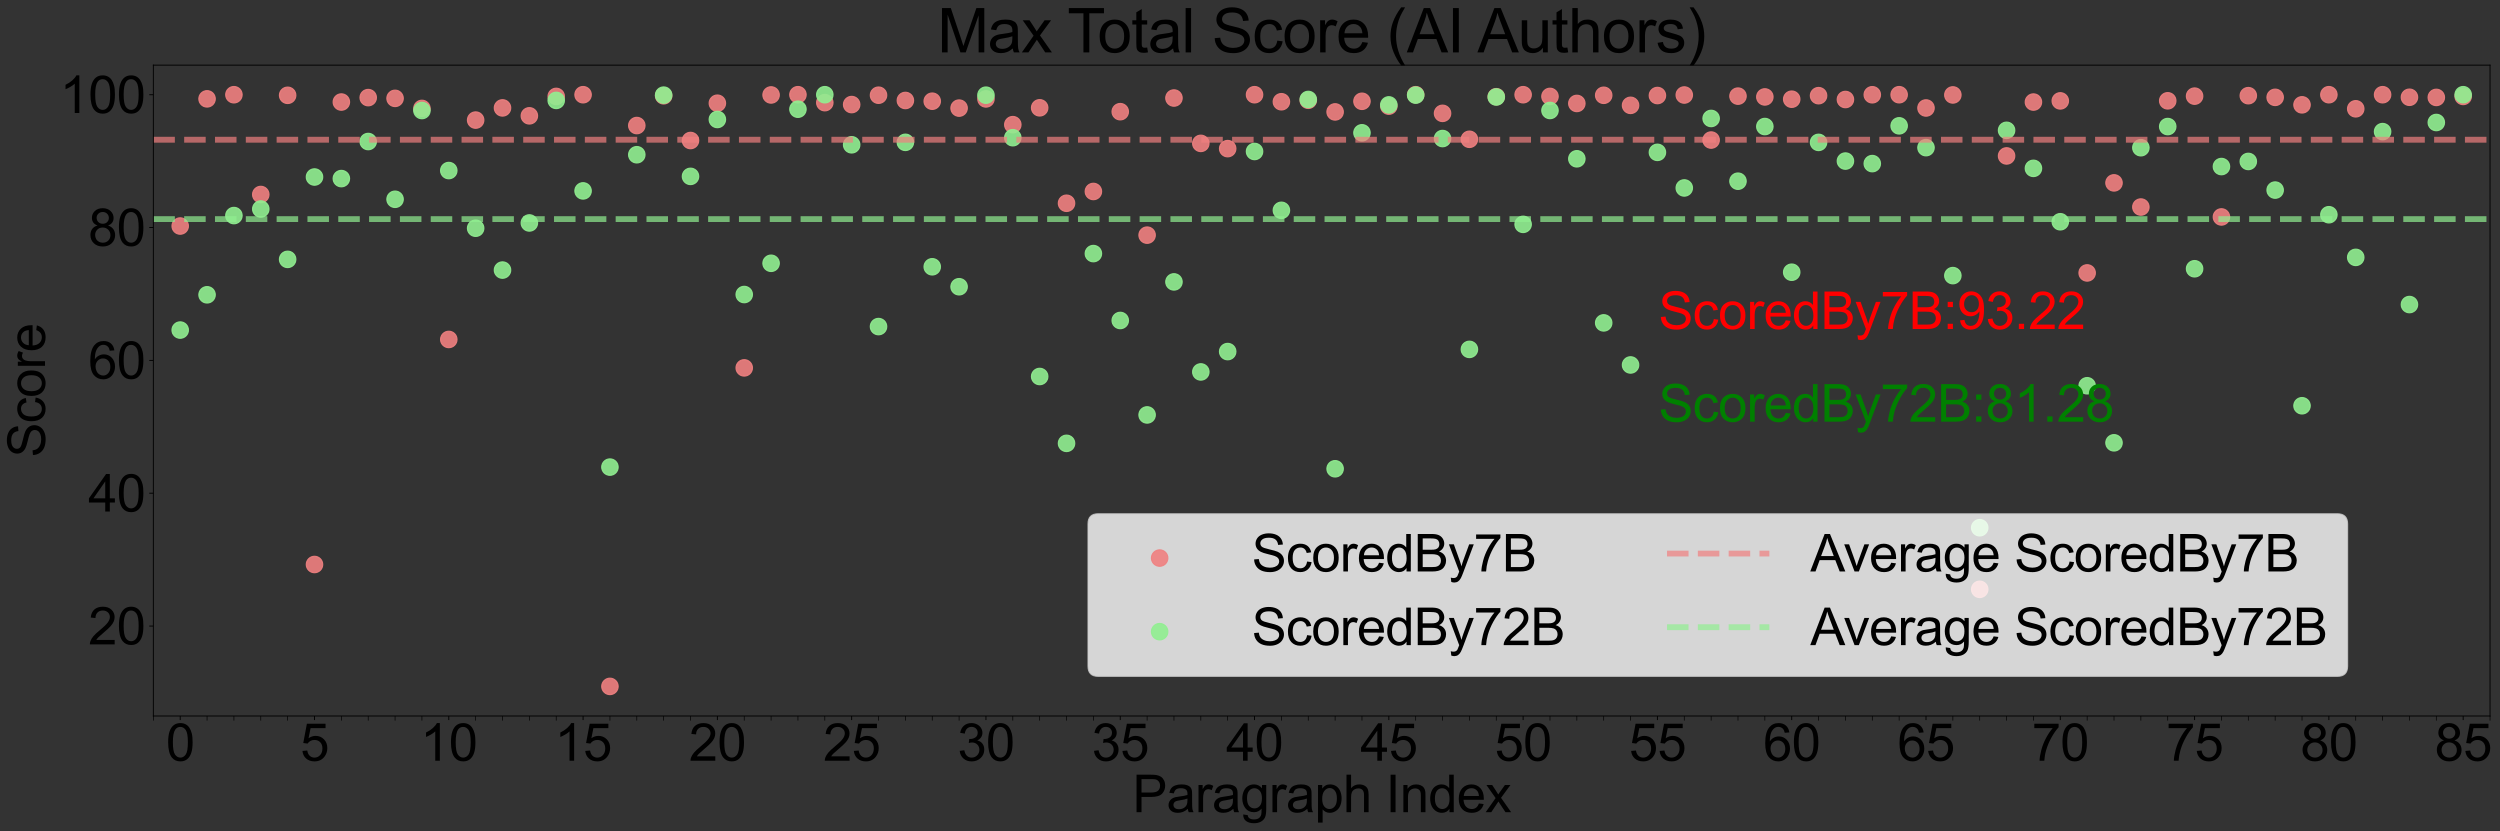 <?xml version="1.0" encoding="utf-8" standalone="no"?>
<!DOCTYPE svg PUBLIC "-//W3C//DTD SVG 1.1//EN"
  "http://www.w3.org/Graphics/SVG/1.1/DTD/svg11.dtd">
<svg xmlns:xlink="http://www.w3.org/1999/xlink" width="2149.495pt" height="714.793pt" viewBox="0 0 2149.495 714.793" xmlns="http://www.w3.org/2000/svg" version="1.1">
 <rect x="0" y="0" width="2149.495" height="714.793" fill="#333333" stroke="none"/>
 <defs>
  <style type="text/css">*{stroke-linejoin: round; stroke-linecap: butt}</style>
 </defs>
 <g id="figure_1">
  <g id="patch_1">
   <path d="M 0 714.793 
L 2149.495 714.793 
L 2149.495 0 
L 0 0 
L 0 714.793 
z
" style="fill: none"/>
  </g>
  <g id="axes_1">
   <g id="patch_2">
    <path d="M 131.844 615.599 
L 2140.92 615.599 
L 2140.92 55.999 
L 131.844 55.999 
L 131.844 615.599 
z
" style="fill: none"/>
   </g>
   <g id="PathCollection_1">
    <defs>
     <path id="m9c8f541077" d="M 0 7.071 
C 1.875 7.071 3.674 6.326 5 5 
C 6.326 3.674 7.071 1.875 7.071 0 
C 7.071 -1.875 6.326 -3.674 5 -5 
C 3.674 -6.326 1.875 -7.071 0 -7.071 
C -1.875 -7.071 -3.674 -6.326 -5 -5 
C -6.326 -3.674 -7.071 -1.875 -7.071 0 
C -7.071 1.875 -6.326 3.674 -5 5 
C -3.674 6.326 -1.875 7.071 0 7.071 
z
" style="stroke: #f08080; stroke-opacity: 0.9"/>
    </defs>
    <g clip-path="url(#p5494256e6e)">
     <use xlink:href="#m9c8f541077" x="154.937" y="194.338" style="fill: #f08080; fill-opacity: 0.9; stroke: #f08080; stroke-opacity: 0.9"/>
     <use xlink:href="#m9c8f541077" x="178.029" y="84.994" style="fill: #f08080; fill-opacity: 0.9; stroke: #f08080; stroke-opacity: 0.9"/>
     <use xlink:href="#m9c8f541077" x="201.122" y="81.444" style="fill: #f08080; fill-opacity: 0.9; stroke: #f08080; stroke-opacity: 0.9"/>
     <use xlink:href="#m9c8f541077" x="224.215" y="167.239" style="fill: #f08080; fill-opacity: 0.9; stroke: #f08080; stroke-opacity: 0.9"/>
     <use xlink:href="#m9c8f541077" x="247.308" y="81.945" style="fill: #f08080; fill-opacity: 0.9; stroke: #f08080; stroke-opacity: 0.9"/>
     <use xlink:href="#m9c8f541077" x="270.401" y="485.359" style="fill: #f08080; fill-opacity: 0.9; stroke: #f08080; stroke-opacity: 0.9"/>
     <use xlink:href="#m9c8f541077" x="293.494" y="87.732" style="fill: #f08080; fill-opacity: 0.9; stroke: #f08080; stroke-opacity: 0.9"/>
     <use xlink:href="#m9c8f541077" x="501.329" y="81.435" style="fill: #f08080; fill-opacity: 0.9; stroke: #f08080; stroke-opacity: 0.9"/>
     <use xlink:href="#m9c8f541077" x="524.422" y="590.162" style="fill: #f08080; fill-opacity: 0.9; stroke: #f08080; stroke-opacity: 0.9"/>
     <use xlink:href="#m9c8f541077" x="547.515" y="107.944" style="fill: #f08080; fill-opacity: 0.9; stroke: #f08080; stroke-opacity: 0.9"/>
     <use xlink:href="#m9c8f541077" x="570.608" y="82.372" style="fill: #f08080; fill-opacity: 0.9; stroke: #f08080; stroke-opacity: 0.9"/>
     <use xlink:href="#m9c8f541077" x="593.7" y="120.814" style="fill: #f08080; fill-opacity: 0.9; stroke: #f08080; stroke-opacity: 0.9"/>
     <use xlink:href="#m9c8f541077" x="316.586" y="83.922" style="fill: #f08080; fill-opacity: 0.9; stroke: #f08080; stroke-opacity: 0.9"/>
     <use xlink:href="#m9c8f541077" x="339.679" y="84.572" style="fill: #f08080; fill-opacity: 0.9; stroke: #f08080; stroke-opacity: 0.9"/>
     <use xlink:href="#m9c8f541077" x="362.772" y="93.225" style="fill: #f08080; fill-opacity: 0.9; stroke: #f08080; stroke-opacity: 0.9"/>
     <use xlink:href="#m9c8f541077" x="385.865" y="291.859" style="fill: #f08080; fill-opacity: 0.9; stroke: #f08080; stroke-opacity: 0.9"/>
     <use xlink:href="#m9c8f541077" x="408.958" y="103.25" style="fill: #f08080; fill-opacity: 0.9; stroke: #f08080; stroke-opacity: 0.9"/>
     <use xlink:href="#m9c8f541077" x="432.051" y="92.772" style="fill: #f08080; fill-opacity: 0.9; stroke: #f08080; stroke-opacity: 0.9"/>
     <use xlink:href="#m9c8f541077" x="455.143" y="99.59" style="fill: #f08080; fill-opacity: 0.9; stroke: #f08080; stroke-opacity: 0.9"/>
     <use xlink:href="#m9c8f541077" x="478.236" y="82.903" style="fill: #f08080; fill-opacity: 0.9; stroke: #f08080; stroke-opacity: 0.9"/>
     <use xlink:href="#m9c8f541077" x="616.793" y="88.746" style="fill: #f08080; fill-opacity: 0.9; stroke: #f08080; stroke-opacity: 0.9"/>
     <use xlink:href="#m9c8f541077" x="639.886" y="316.301" style="fill: #f08080; fill-opacity: 0.9; stroke: #f08080; stroke-opacity: 0.9"/>
     <use xlink:href="#m9c8f541077" x="662.979" y="81.64" style="fill: #f08080; fill-opacity: 0.9; stroke: #f08080; stroke-opacity: 0.9"/>
     <use xlink:href="#m9c8f541077" x="686.072" y="81.435" style="fill: #f08080; fill-opacity: 0.9; stroke: #f08080; stroke-opacity: 0.9"/>
     <use xlink:href="#m9c8f541077" x="709.165" y="88.255" style="fill: #f08080; fill-opacity: 0.9; stroke: #f08080; stroke-opacity: 0.9"/>
     <use xlink:href="#m9c8f541077" x="732.257" y="89.911" style="fill: #f08080; fill-opacity: 0.9; stroke: #f08080; stroke-opacity: 0.9"/>
     <use xlink:href="#m9c8f541077" x="755.35" y="81.856" style="fill: #f08080; fill-opacity: 0.9; stroke: #f08080; stroke-opacity: 0.9"/>
     <use xlink:href="#m9c8f541077" x="778.443" y="86.392" style="fill: #f08080; fill-opacity: 0.9; stroke: #f08080; stroke-opacity: 0.9"/>
     <use xlink:href="#m9c8f541077" x="801.536" y="87.015" style="fill: #f08080; fill-opacity: 0.9; stroke: #f08080; stroke-opacity: 0.9"/>
     <use xlink:href="#m9c8f541077" x="824.629" y="92.948" style="fill: #f08080; fill-opacity: 0.9; stroke: #f08080; stroke-opacity: 0.9"/>
     <use xlink:href="#m9c8f541077" x="847.722" y="85.046" style="fill: #f08080; fill-opacity: 0.9; stroke: #f08080; stroke-opacity: 0.9"/>
     <use xlink:href="#m9c8f541077" x="870.814" y="107.187" style="fill: #f08080; fill-opacity: 0.9; stroke: #f08080; stroke-opacity: 0.9"/>
     <use xlink:href="#m9c8f541077" x="893.907" y="92.694" style="fill: #f08080; fill-opacity: 0.9; stroke: #f08080; stroke-opacity: 0.9"/>
     <use xlink:href="#m9c8f541077" x="917" y="174.761" style="fill: #f08080; fill-opacity: 0.9; stroke: #f08080; stroke-opacity: 0.9"/>
     <use xlink:href="#m9c8f541077" x="940.093" y="164.632" style="fill: #f08080; fill-opacity: 0.9; stroke: #f08080; stroke-opacity: 0.9"/>
     <use xlink:href="#m9c8f541077" x="963.186" y="96.023" style="fill: #f08080; fill-opacity: 0.9; stroke: #f08080; stroke-opacity: 0.9"/>
     <use xlink:href="#m9c8f541077" x="986.279" y="202.176" style="fill: #f08080; fill-opacity: 0.9; stroke: #f08080; stroke-opacity: 0.9"/>
     <use xlink:href="#m9c8f541077" x="1009.371" y="84.277" style="fill: #f08080; fill-opacity: 0.9; stroke: #f08080; stroke-opacity: 0.9"/>
     <use xlink:href="#m9c8f541077" x="1032.464" y="123.275" style="fill: #f08080; fill-opacity: 0.9; stroke: #f08080; stroke-opacity: 0.9"/>
     <use xlink:href="#m9c8f541077" x="1055.557" y="127.79" style="fill: #f08080; fill-opacity: 0.9; stroke: #f08080; stroke-opacity: 0.9"/>
     <use xlink:href="#m9c8f541077" x="1078.65" y="81.435" style="fill: #f08080; fill-opacity: 0.9; stroke: #f08080; stroke-opacity: 0.9"/>
     <use xlink:href="#m9c8f541077" x="1101.743" y="87.487" style="fill: #f08080; fill-opacity: 0.9; stroke: #f08080; stroke-opacity: 0.9"/>
     <use xlink:href="#m9c8f541077" x="1124.836" y="86.216" style="fill: #f08080; fill-opacity: 0.9; stroke: #f08080; stroke-opacity: 0.9"/>
     <use xlink:href="#m9c8f541077" x="1147.928" y="96.225" style="fill: #f08080; fill-opacity: 0.9; stroke: #f08080; stroke-opacity: 0.9"/>
     <use xlink:href="#m9c8f541077" x="1171.021" y="87.086" style="fill: #f08080; fill-opacity: 0.9; stroke: #f08080; stroke-opacity: 0.9"/>
     <use xlink:href="#m9c8f541077" x="1194.114" y="91.261" style="fill: #f08080; fill-opacity: 0.9; stroke: #f08080; stroke-opacity: 0.9"/>
     <use xlink:href="#m9c8f541077" x="1401.95" y="90.573" style="fill: #f08080; fill-opacity: 0.9; stroke: #f08080; stroke-opacity: 0.9"/>
     <use xlink:href="#m9c8f541077" x="1425.042" y="82.136" style="fill: #f08080; fill-opacity: 0.9; stroke: #f08080; stroke-opacity: 0.9"/>
     <use xlink:href="#m9c8f541077" x="1448.135" y="81.689" style="fill: #f08080; fill-opacity: 0.9; stroke: #f08080; stroke-opacity: 0.9"/>
     <use xlink:href="#m9c8f541077" x="1471.228" y="120.413" style="fill: #f08080; fill-opacity: 0.9; stroke: #f08080; stroke-opacity: 0.9"/>
     <use xlink:href="#m9c8f541077" x="1217.207" y="81.435" style="fill: #f08080; fill-opacity: 0.9; stroke: #f08080; stroke-opacity: 0.9"/>
     <use xlink:href="#m9c8f541077" x="1240.3" y="97.455" style="fill: #f08080; fill-opacity: 0.9; stroke: #f08080; stroke-opacity: 0.9"/>
     <use xlink:href="#m9c8f541077" x="1263.393" y="119.759" style="fill: #f08080; fill-opacity: 0.9; stroke: #f08080; stroke-opacity: 0.9"/>
     <use xlink:href="#m9c8f541077" x="1286.485" y="83.152" style="fill: #f08080; fill-opacity: 0.9; stroke: #f08080; stroke-opacity: 0.9"/>
     <use xlink:href="#m9c8f541077" x="1309.578" y="81.435" style="fill: #f08080; fill-opacity: 0.9; stroke: #f08080; stroke-opacity: 0.9"/>
     <use xlink:href="#m9c8f541077" x="1332.671" y="82.907" style="fill: #f08080; fill-opacity: 0.9; stroke: #f08080; stroke-opacity: 0.9"/>
     <use xlink:href="#m9c8f541077" x="1355.764" y="88.942" style="fill: #f08080; fill-opacity: 0.9; stroke: #f08080; stroke-opacity: 0.9"/>
     <use xlink:href="#m9c8f541077" x="1378.857" y="81.927" style="fill: #f08080; fill-opacity: 0.9; stroke: #f08080; stroke-opacity: 0.9"/>
     <use xlink:href="#m9c8f541077" x="1494.321" y="82.649" style="fill: #f08080; fill-opacity: 0.9; stroke: #f08080; stroke-opacity: 0.9"/>
     <use xlink:href="#m9c8f541077" x="1679.063" y="81.627" style="fill: #f08080; fill-opacity: 0.9; stroke: #f08080; stroke-opacity: 0.9"/>
     <use xlink:href="#m9c8f541077" x="1517.414" y="83.338" style="fill: #f08080; fill-opacity: 0.9; stroke: #f08080; stroke-opacity: 0.9"/>
     <use xlink:href="#m9c8f541077" x="1540.506" y="85.292" style="fill: #f08080; fill-opacity: 0.9; stroke: #f08080; stroke-opacity: 0.9"/>
     <use xlink:href="#m9c8f541077" x="1563.599" y="82.259" style="fill: #f08080; fill-opacity: 0.9; stroke: #f08080; stroke-opacity: 0.9"/>
     <use xlink:href="#m9c8f541077" x="1586.692" y="85.554" style="fill: #f08080; fill-opacity: 0.9; stroke: #f08080; stroke-opacity: 0.9"/>
     <use xlink:href="#m9c8f541077" x="1609.785" y="81.477" style="fill: #f08080; fill-opacity: 0.9; stroke: #f08080; stroke-opacity: 0.9"/>
     <use xlink:href="#m9c8f541077" x="1632.878" y="81.435" style="fill: #f08080; fill-opacity: 0.9; stroke: #f08080; stroke-opacity: 0.9"/>
     <use xlink:href="#m9c8f541077" x="1655.971" y="92.84" style="fill: #f08080; fill-opacity: 0.9; stroke: #f08080; stroke-opacity: 0.9"/>
     <use xlink:href="#m9c8f541077" x="1702.156" y="506.698" style="fill: #f08080; fill-opacity: 0.9; stroke: #f08080; stroke-opacity: 0.9"/>
     <use xlink:href="#m9c8f541077" x="1725.249" y="134.07" style="fill: #f08080; fill-opacity: 0.9; stroke: #f08080; stroke-opacity: 0.9"/>
     <use xlink:href="#m9c8f541077" x="1748.342" y="87.75" style="fill: #f08080; fill-opacity: 0.9; stroke: #f08080; stroke-opacity: 0.9"/>
     <use xlink:href="#m9c8f541077" x="1771.435" y="86.74" style="fill: #f08080; fill-opacity: 0.9; stroke: #f08080; stroke-opacity: 0.9"/>
     <use xlink:href="#m9c8f541077" x="1794.528" y="234.667" style="fill: #f08080; fill-opacity: 0.9; stroke: #f08080; stroke-opacity: 0.9"/>
     <use xlink:href="#m9c8f541077" x="1817.62" y="157.24" style="fill: #f08080; fill-opacity: 0.9; stroke: #f08080; stroke-opacity: 0.9"/>
     <use xlink:href="#m9c8f541077" x="1840.713" y="178.005" style="fill: #f08080; fill-opacity: 0.9; stroke: #f08080; stroke-opacity: 0.9"/>
     <use xlink:href="#m9c8f541077" x="1863.806" y="86.676" style="fill: #f08080; fill-opacity: 0.9; stroke: #f08080; stroke-opacity: 0.9"/>
     <use xlink:href="#m9c8f541077" x="1886.899" y="82.65" style="fill: #f08080; fill-opacity: 0.9; stroke: #f08080; stroke-opacity: 0.9"/>
     <use xlink:href="#m9c8f541077" x="1909.992" y="186.528" style="fill: #f08080; fill-opacity: 0.9; stroke: #f08080; stroke-opacity: 0.9"/>
     <use xlink:href="#m9c8f541077" x="1933.085" y="82.26" style="fill: #f08080; fill-opacity: 0.9; stroke: #f08080; stroke-opacity: 0.9"/>
     <use xlink:href="#m9c8f541077" x="1956.177" y="83.695" style="fill: #f08080; fill-opacity: 0.9; stroke: #f08080; stroke-opacity: 0.9"/>
     <use xlink:href="#m9c8f541077" x="1979.27" y="90.133" style="fill: #f08080; fill-opacity: 0.9; stroke: #f08080; stroke-opacity: 0.9"/>
     <use xlink:href="#m9c8f541077" x="2002.363" y="81.435" style="fill: #f08080; fill-opacity: 0.9; stroke: #f08080; stroke-opacity: 0.9"/>
     <use xlink:href="#m9c8f541077" x="2025.456" y="93.543" style="fill: #f08080; fill-opacity: 0.9; stroke: #f08080; stroke-opacity: 0.9"/>
     <use xlink:href="#m9c8f541077" x="2048.549" y="81.435" style="fill: #f08080; fill-opacity: 0.9; stroke: #f08080; stroke-opacity: 0.9"/>
     <use xlink:href="#m9c8f541077" x="2071.642" y="83.623" style="fill: #f08080; fill-opacity: 0.9; stroke: #f08080; stroke-opacity: 0.9"/>
     <use xlink:href="#m9c8f541077" x="2094.734" y="83.757" style="fill: #f08080; fill-opacity: 0.9; stroke: #f08080; stroke-opacity: 0.9"/>
     <use xlink:href="#m9c8f541077" x="2117.827" y="82.914" style="fill: #f08080; fill-opacity: 0.9; stroke: #f08080; stroke-opacity: 0.9"/>
    </g>
   </g>
   <g id="PathCollection_2">
    <defs>
     <path id="m04a7bfc93b" d="M 0 7.071 
C 1.875 7.071 3.674 6.326 5 5 
C 6.326 3.674 7.071 1.875 7.071 0 
C 7.071 -1.875 6.326 -3.674 5 -5 
C 3.674 -6.326 1.875 -7.071 0 -7.071 
C -1.875 -7.071 -3.674 -6.326 -5 -5 
C -6.326 -3.674 -7.071 -1.875 -7.071 0 
C -7.071 1.875 -6.326 3.674 -5 5 
C -3.674 6.326 -1.875 7.071 0 7.071 
z
" style="stroke: #90ee90; stroke-opacity: 0.9"/>
    </defs>
    <g clip-path="url(#p5494256e6e)">
     <use xlink:href="#m04a7bfc93b" x="154.937" y="283.791" style="fill: #90ee90; fill-opacity: 0.9; stroke: #90ee90; stroke-opacity: 0.9"/>
     <use xlink:href="#m04a7bfc93b" x="178.029" y="253.471" style="fill: #90ee90; fill-opacity: 0.9; stroke: #90ee90; stroke-opacity: 0.9"/>
     <use xlink:href="#m04a7bfc93b" x="201.122" y="185.347" style="fill: #90ee90; fill-opacity: 0.9; stroke: #90ee90; stroke-opacity: 0.9"/>
     <use xlink:href="#m04a7bfc93b" x="224.215" y="179.717" style="fill: #90ee90; fill-opacity: 0.9; stroke: #90ee90; stroke-opacity: 0.9"/>
     <use xlink:href="#m04a7bfc93b" x="247.308" y="223.007" style="fill: #90ee90; fill-opacity: 0.9; stroke: #90ee90; stroke-opacity: 0.9"/>
     <use xlink:href="#m04a7bfc93b" x="270.401" y="152.19" style="fill: #90ee90; fill-opacity: 0.9; stroke: #90ee90; stroke-opacity: 0.9"/>
     <use xlink:href="#m04a7bfc93b" x="293.494" y="153.55" style="fill: #90ee90; fill-opacity: 0.9; stroke: #90ee90; stroke-opacity: 0.9"/>
     <use xlink:href="#m04a7bfc93b" x="501.329" y="164.136" style="fill: #90ee90; fill-opacity: 0.9; stroke: #90ee90; stroke-opacity: 0.9"/>
     <use xlink:href="#m04a7bfc93b" x="524.422" y="401.607" style="fill: #90ee90; fill-opacity: 0.9; stroke: #90ee90; stroke-opacity: 0.9"/>
     <use xlink:href="#m04a7bfc93b" x="547.515" y="133.044" style="fill: #90ee90; fill-opacity: 0.9; stroke: #90ee90; stroke-opacity: 0.9"/>
     <use xlink:href="#m04a7bfc93b" x="570.608" y="81.786" style="fill: #90ee90; fill-opacity: 0.9; stroke: #90ee90; stroke-opacity: 0.9"/>
     <use xlink:href="#m04a7bfc93b" x="593.7" y="151.642" style="fill: #90ee90; fill-opacity: 0.9; stroke: #90ee90; stroke-opacity: 0.9"/>
     <use xlink:href="#m04a7bfc93b" x="316.586" y="121.685" style="fill: #90ee90; fill-opacity: 0.9; stroke: #90ee90; stroke-opacity: 0.9"/>
     <use xlink:href="#m04a7bfc93b" x="339.679" y="171.339" style="fill: #90ee90; fill-opacity: 0.9; stroke: #90ee90; stroke-opacity: 0.9"/>
     <use xlink:href="#m04a7bfc93b" x="362.772" y="95.035" style="fill: #90ee90; fill-opacity: 0.9; stroke: #90ee90; stroke-opacity: 0.9"/>
     <use xlink:href="#m04a7bfc93b" x="385.865" y="146.643" style="fill: #90ee90; fill-opacity: 0.9; stroke: #90ee90; stroke-opacity: 0.9"/>
     <use xlink:href="#m04a7bfc93b" x="408.958" y="196.225" style="fill: #90ee90; fill-opacity: 0.9; stroke: #90ee90; stroke-opacity: 0.9"/>
     <use xlink:href="#m04a7bfc93b" x="432.051" y="232.21" style="fill: #90ee90; fill-opacity: 0.9; stroke: #90ee90; stroke-opacity: 0.9"/>
     <use xlink:href="#m04a7bfc93b" x="455.143" y="191.697" style="fill: #90ee90; fill-opacity: 0.9; stroke: #90ee90; stroke-opacity: 0.9"/>
     <use xlink:href="#m04a7bfc93b" x="478.236" y="86.327" style="fill: #90ee90; fill-opacity: 0.9; stroke: #90ee90; stroke-opacity: 0.9"/>
     <use xlink:href="#m04a7bfc93b" x="616.793" y="102.716" style="fill: #90ee90; fill-opacity: 0.9; stroke: #90ee90; stroke-opacity: 0.9"/>
     <use xlink:href="#m04a7bfc93b" x="639.886" y="253.234" style="fill: #90ee90; fill-opacity: 0.9; stroke: #90ee90; stroke-opacity: 0.9"/>
     <use xlink:href="#m04a7bfc93b" x="662.979" y="226.373" style="fill: #90ee90; fill-opacity: 0.9; stroke: #90ee90; stroke-opacity: 0.9"/>
     <use xlink:href="#m04a7bfc93b" x="686.072" y="93.891" style="fill: #90ee90; fill-opacity: 0.9; stroke: #90ee90; stroke-opacity: 0.9"/>
     <use xlink:href="#m04a7bfc93b" x="709.165" y="81.435" style="fill: #90ee90; fill-opacity: 0.9; stroke: #90ee90; stroke-opacity: 0.9"/>
     <use xlink:href="#m04a7bfc93b" x="732.257" y="124.488" style="fill: #90ee90; fill-opacity: 0.9; stroke: #90ee90; stroke-opacity: 0.9"/>
     <use xlink:href="#m04a7bfc93b" x="755.35" y="280.794" style="fill: #90ee90; fill-opacity: 0.9; stroke: #90ee90; stroke-opacity: 0.9"/>
     <use xlink:href="#m04a7bfc93b" x="778.443" y="122.379" style="fill: #90ee90; fill-opacity: 0.9; stroke: #90ee90; stroke-opacity: 0.9"/>
     <use xlink:href="#m04a7bfc93b" x="801.536" y="229.379" style="fill: #90ee90; fill-opacity: 0.9; stroke: #90ee90; stroke-opacity: 0.9"/>
     <use xlink:href="#m04a7bfc93b" x="824.629" y="246.537" style="fill: #90ee90; fill-opacity: 0.9; stroke: #90ee90; stroke-opacity: 0.9"/>
     <use xlink:href="#m04a7bfc93b" x="847.722" y="81.829" style="fill: #90ee90; fill-opacity: 0.9; stroke: #90ee90; stroke-opacity: 0.9"/>
     <use xlink:href="#m04a7bfc93b" x="870.814" y="118.397" style="fill: #90ee90; fill-opacity: 0.9; stroke: #90ee90; stroke-opacity: 0.9"/>
     <use xlink:href="#m04a7bfc93b" x="893.907" y="323.709" style="fill: #90ee90; fill-opacity: 0.9; stroke: #90ee90; stroke-opacity: 0.9"/>
     <use xlink:href="#m04a7bfc93b" x="917" y="381.19" style="fill: #90ee90; fill-opacity: 0.9; stroke: #90ee90; stroke-opacity: 0.9"/>
     <use xlink:href="#m04a7bfc93b" x="940.093" y="218.035" style="fill: #90ee90; fill-opacity: 0.9; stroke: #90ee90; stroke-opacity: 0.9"/>
     <use xlink:href="#m04a7bfc93b" x="963.186" y="275.546" style="fill: #90ee90; fill-opacity: 0.9; stroke: #90ee90; stroke-opacity: 0.9"/>
     <use xlink:href="#m04a7bfc93b" x="986.279" y="356.758" style="fill: #90ee90; fill-opacity: 0.9; stroke: #90ee90; stroke-opacity: 0.9"/>
     <use xlink:href="#m04a7bfc93b" x="1009.371" y="242.376" style="fill: #90ee90; fill-opacity: 0.9; stroke: #90ee90; stroke-opacity: 0.9"/>
     <use xlink:href="#m04a7bfc93b" x="1032.464" y="319.785" style="fill: #90ee90; fill-opacity: 0.9; stroke: #90ee90; stroke-opacity: 0.9"/>
     <use xlink:href="#m04a7bfc93b" x="1055.557" y="302.286" style="fill: #90ee90; fill-opacity: 0.9; stroke: #90ee90; stroke-opacity: 0.9"/>
     <use xlink:href="#m04a7bfc93b" x="1078.65" y="130.243" style="fill: #90ee90; fill-opacity: 0.9; stroke: #90ee90; stroke-opacity: 0.9"/>
     <use xlink:href="#m04a7bfc93b" x="1101.743" y="180.84" style="fill: #90ee90; fill-opacity: 0.9; stroke: #90ee90; stroke-opacity: 0.9"/>
     <use xlink:href="#m04a7bfc93b" x="1124.836" y="85.517" style="fill: #90ee90; fill-opacity: 0.9; stroke: #90ee90; stroke-opacity: 0.9"/>
     <use xlink:href="#m04a7bfc93b" x="1147.928" y="403.053" style="fill: #90ee90; fill-opacity: 0.9; stroke: #90ee90; stroke-opacity: 0.9"/>
     <use xlink:href="#m04a7bfc93b" x="1171.021" y="114.184" style="fill: #90ee90; fill-opacity: 0.9; stroke: #90ee90; stroke-opacity: 0.9"/>
     <use xlink:href="#m04a7bfc93b" x="1194.114" y="90.184" style="fill: #90ee90; fill-opacity: 0.9; stroke: #90ee90; stroke-opacity: 0.9"/>
     <use xlink:href="#m04a7bfc93b" x="1401.95" y="313.789" style="fill: #90ee90; fill-opacity: 0.9; stroke: #90ee90; stroke-opacity: 0.9"/>
     <use xlink:href="#m04a7bfc93b" x="1425.042" y="130.996" style="fill: #90ee90; fill-opacity: 0.9; stroke: #90ee90; stroke-opacity: 0.9"/>
     <use xlink:href="#m04a7bfc93b" x="1448.135" y="161.593" style="fill: #90ee90; fill-opacity: 0.9; stroke: #90ee90; stroke-opacity: 0.9"/>
     <use xlink:href="#m04a7bfc93b" x="1471.228" y="101.847" style="fill: #90ee90; fill-opacity: 0.9; stroke: #90ee90; stroke-opacity: 0.9"/>
     <use xlink:href="#m04a7bfc93b" x="1217.207" y="81.782" style="fill: #90ee90; fill-opacity: 0.9; stroke: #90ee90; stroke-opacity: 0.9"/>
     <use xlink:href="#m04a7bfc93b" x="1240.3" y="119.121" style="fill: #90ee90; fill-opacity: 0.9; stroke: #90ee90; stroke-opacity: 0.9"/>
     <use xlink:href="#m04a7bfc93b" x="1263.393" y="300.402" style="fill: #90ee90; fill-opacity: 0.9; stroke: #90ee90; stroke-opacity: 0.9"/>
     <use xlink:href="#m04a7bfc93b" x="1286.485" y="83.38" style="fill: #90ee90; fill-opacity: 0.9; stroke: #90ee90; stroke-opacity: 0.9"/>
     <use xlink:href="#m04a7bfc93b" x="1309.578" y="192.902" style="fill: #90ee90; fill-opacity: 0.9; stroke: #90ee90; stroke-opacity: 0.9"/>
     <use xlink:href="#m04a7bfc93b" x="1332.671" y="94.977" style="fill: #90ee90; fill-opacity: 0.9; stroke: #90ee90; stroke-opacity: 0.9"/>
     <use xlink:href="#m04a7bfc93b" x="1355.764" y="136.532" style="fill: #90ee90; fill-opacity: 0.9; stroke: #90ee90; stroke-opacity: 0.9"/>
     <use xlink:href="#m04a7bfc93b" x="1378.857" y="277.615" style="fill: #90ee90; fill-opacity: 0.9; stroke: #90ee90; stroke-opacity: 0.9"/>
     <use xlink:href="#m04a7bfc93b" x="1494.321" y="155.796" style="fill: #90ee90; fill-opacity: 0.9; stroke: #90ee90; stroke-opacity: 0.9"/>
     <use xlink:href="#m04a7bfc93b" x="1679.063" y="236.971" style="fill: #90ee90; fill-opacity: 0.9; stroke: #90ee90; stroke-opacity: 0.9"/>
     <use xlink:href="#m04a7bfc93b" x="1517.414" y="108.795" style="fill: #90ee90; fill-opacity: 0.9; stroke: #90ee90; stroke-opacity: 0.9"/>
     <use xlink:href="#m04a7bfc93b" x="1540.506" y="234.052" style="fill: #90ee90; fill-opacity: 0.9; stroke: #90ee90; stroke-opacity: 0.9"/>
     <use xlink:href="#m04a7bfc93b" x="1563.599" y="122.419" style="fill: #90ee90; fill-opacity: 0.9; stroke: #90ee90; stroke-opacity: 0.9"/>
     <use xlink:href="#m04a7bfc93b" x="1586.692" y="138.484" style="fill: #90ee90; fill-opacity: 0.9; stroke: #90ee90; stroke-opacity: 0.9"/>
     <use xlink:href="#m04a7bfc93b" x="1609.785" y="140.67" style="fill: #90ee90; fill-opacity: 0.9; stroke: #90ee90; stroke-opacity: 0.9"/>
     <use xlink:href="#m04a7bfc93b" x="1632.878" y="108.189" style="fill: #90ee90; fill-opacity: 0.9; stroke: #90ee90; stroke-opacity: 0.9"/>
     <use xlink:href="#m04a7bfc93b" x="1655.971" y="126.939" style="fill: #90ee90; fill-opacity: 0.9; stroke: #90ee90; stroke-opacity: 0.9"/>
     <use xlink:href="#m04a7bfc93b" x="1702.156" y="453.729" style="fill: #90ee90; fill-opacity: 0.9; stroke: #90ee90; stroke-opacity: 0.9"/>
     <use xlink:href="#m04a7bfc93b" x="1725.249" y="112.055" style="fill: #90ee90; fill-opacity: 0.9; stroke: #90ee90; stroke-opacity: 0.9"/>
     <use xlink:href="#m04a7bfc93b" x="1748.342" y="144.751" style="fill: #90ee90; fill-opacity: 0.9; stroke: #90ee90; stroke-opacity: 0.9"/>
     <use xlink:href="#m04a7bfc93b" x="1771.435" y="190.669" style="fill: #90ee90; fill-opacity: 0.9; stroke: #90ee90; stroke-opacity: 0.9"/>
     <use xlink:href="#m04a7bfc93b" x="1794.528" y="331.676" style="fill: #90ee90; fill-opacity: 0.9; stroke: #90ee90; stroke-opacity: 0.9"/>
     <use xlink:href="#m04a7bfc93b" x="1817.62" y="380.734" style="fill: #90ee90; fill-opacity: 0.9; stroke: #90ee90; stroke-opacity: 0.9"/>
     <use xlink:href="#m04a7bfc93b" x="1840.713" y="126.997" style="fill: #90ee90; fill-opacity: 0.9; stroke: #90ee90; stroke-opacity: 0.9"/>
     <use xlink:href="#m04a7bfc93b" x="1863.806" y="108.815" style="fill: #90ee90; fill-opacity: 0.9; stroke: #90ee90; stroke-opacity: 0.9"/>
     <use xlink:href="#m04a7bfc93b" x="1886.899" y="231.08" style="fill: #90ee90; fill-opacity: 0.9; stroke: #90ee90; stroke-opacity: 0.9"/>
     <use xlink:href="#m04a7bfc93b" x="1909.992" y="143.206" style="fill: #90ee90; fill-opacity: 0.9; stroke: #90ee90; stroke-opacity: 0.9"/>
     <use xlink:href="#m04a7bfc93b" x="1933.085" y="138.816" style="fill: #90ee90; fill-opacity: 0.9; stroke: #90ee90; stroke-opacity: 0.9"/>
     <use xlink:href="#m04a7bfc93b" x="1956.177" y="163.434" style="fill: #90ee90; fill-opacity: 0.9; stroke: #90ee90; stroke-opacity: 0.9"/>
     <use xlink:href="#m04a7bfc93b" x="1979.27" y="348.867" style="fill: #90ee90; fill-opacity: 0.9; stroke: #90ee90; stroke-opacity: 0.9"/>
     <use xlink:href="#m04a7bfc93b" x="2002.363" y="184.627" style="fill: #90ee90; fill-opacity: 0.9; stroke: #90ee90; stroke-opacity: 0.9"/>
     <use xlink:href="#m04a7bfc93b" x="2025.456" y="221.291" style="fill: #90ee90; fill-opacity: 0.9; stroke: #90ee90; stroke-opacity: 0.9"/>
     <use xlink:href="#m04a7bfc93b" x="2048.549" y="113.165" style="fill: #90ee90; fill-opacity: 0.9; stroke: #90ee90; stroke-opacity: 0.9"/>
     <use xlink:href="#m04a7bfc93b" x="2071.642" y="261.858" style="fill: #90ee90; fill-opacity: 0.9; stroke: #90ee90; stroke-opacity: 0.9"/>
     <use xlink:href="#m04a7bfc93b" x="2094.734" y="105.323" style="fill: #90ee90; fill-opacity: 0.9; stroke: #90ee90; stroke-opacity: 0.9"/>
     <use xlink:href="#m04a7bfc93b" x="2117.827" y="81.435" style="fill: #90ee90; fill-opacity: 0.9; stroke: #90ee90; stroke-opacity: 0.9"/>
    </g>
   </g>
   <g id="matplotlib.axis_1">
    <g id="xtick_1">
     <g id="line2d_1">
      <defs>
       <path id="m1c093ed464" d="M 0 0 
L 0 3.5 
" style="stroke: #000000; stroke-width: 0.8"/>
      </defs>
      <g>
       <use xlink:href="#m1c093ed464" x="154.937" y="615.599" style="stroke: #000000; stroke-width: 0.8"/>
      </g>
     </g>
     <g id="text_1">
      <!-- 0 -->
      <g transform="translate(142.703 654.093)scale(0.44 -0.44)">
       <defs>
        <path id="ArialMT-30" d="M 266 2259 
Q 266 3072 433 3567 
Q 600 4063 929 4331 
Q 1259 4600 1759 4600 
Q 2128 4600 2406 4451 
Q 2684 4303 2865 4023 
Q 3047 3744 3150 3342 
Q 3253 2941 3253 2259 
Q 3253 1453 3087 958 
Q 2922 463 2592 192 
Q 2263 -78 1759 -78 
Q 1097 -78 719 397 
Q 266 969 266 2259 
z
M 844 2259 
Q 844 1131 1108 757 
Q 1372 384 1759 384 
Q 2147 384 2411 759 
Q 2675 1134 2675 2259 
Q 2675 3391 2411 3762 
Q 2147 4134 1753 4134 
Q 1366 4134 1134 3806 
Q 844 3388 844 2259 
z
" transform="scale(0.016)"/>
       </defs>
       <use xlink:href="#ArialMT-30"/>
      </g>
     </g>
    </g>
    <g id="xtick_2">
     <g id="line2d_2">
      <g>
       <use xlink:href="#m1c093ed464" x="270.401" y="615.599" style="stroke: #000000; stroke-width: 0.8"/>
      </g>
     </g>
     <g id="text_2">
      <!-- 5 -->
      <g transform="translate(258.167 654.093)scale(0.44 -0.44)">
       <defs>
        <path id="ArialMT-35" d="M 266 1200 
L 856 1250 
Q 922 819 1161 601 
Q 1400 384 1738 384 
Q 2144 384 2425 690 
Q 2706 997 2706 1503 
Q 2706 1984 2436 2262 
Q 2166 2541 1728 2541 
Q 1456 2541 1237 2417 
Q 1019 2294 894 2097 
L 366 2166 
L 809 4519 
L 3088 4519 
L 3088 3981 
L 1259 3981 
L 1013 2750 
Q 1425 3038 1878 3038 
Q 2478 3038 2890 2622 
Q 3303 2206 3303 1553 
Q 3303 931 2941 478 
Q 2500 -78 1738 -78 
Q 1113 -78 717 272 
Q 322 622 266 1200 
z
" transform="scale(0.016)"/>
       </defs>
       <use xlink:href="#ArialMT-35"/>
      </g>
     </g>
    </g>
    <g id="xtick_3">
     <g id="line2d_3">
      <g>
       <use xlink:href="#m1c093ed464" x="385.865" y="615.599" style="stroke: #000000; stroke-width: 0.8"/>
      </g>
     </g>
     <g id="text_3">
      <!-- 10 -->
      <g transform="translate(361.397 654.093)scale(0.44 -0.44)">
       <defs>
        <path id="ArialMT-31" d="M 2384 0 
L 1822 0 
L 1822 3584 
Q 1619 3391 1289 3197 
Q 959 3003 697 2906 
L 697 3450 
Q 1169 3672 1522 3987 
Q 1875 4303 2022 4600 
L 2384 4600 
L 2384 0 
z
" transform="scale(0.016)"/>
       </defs>
       <use xlink:href="#ArialMT-31"/>
       <use xlink:href="#ArialMT-30" x="55.615"/>
      </g>
     </g>
    </g>
    <g id="xtick_4">
     <g id="line2d_4">
      <g>
       <use xlink:href="#m1c093ed464" x="501.329" y="615.599" style="stroke: #000000; stroke-width: 0.8"/>
      </g>
     </g>
     <g id="text_4">
      <!-- 15 -->
      <g transform="translate(476.861 654.093)scale(0.44 -0.44)">
       <use xlink:href="#ArialMT-31"/>
       <use xlink:href="#ArialMT-35" x="55.615"/>
      </g>
     </g>
    </g>
    <g id="xtick_5">
     <g id="line2d_5">
      <g>
       <use xlink:href="#m1c093ed464" x="616.793" y="615.599" style="stroke: #000000; stroke-width: 0.8"/>
      </g>
     </g>
     <g id="text_5">
      <!-- 20 -->
      <g transform="translate(592.325 654.093)scale(0.44 -0.44)">
       <defs>
        <path id="ArialMT-32" d="M 3222 541 
L 3222 0 
L 194 0 
Q 188 203 259 391 
Q 375 700 629 1000 
Q 884 1300 1366 1694 
Q 2113 2306 2375 2664 
Q 2638 3022 2638 3341 
Q 2638 3675 2398 3904 
Q 2159 4134 1775 4134 
Q 1369 4134 1125 3890 
Q 881 3647 878 3216 
L 300 3275 
Q 359 3922 746 4261 
Q 1134 4600 1788 4600 
Q 2447 4600 2831 4234 
Q 3216 3869 3216 3328 
Q 3216 3053 3103 2787 
Q 2991 2522 2730 2228 
Q 2469 1934 1863 1422 
Q 1356 997 1212 845 
Q 1069 694 975 541 
L 3222 541 
z
" transform="scale(0.016)"/>
       </defs>
       <use xlink:href="#ArialMT-32"/>
       <use xlink:href="#ArialMT-30" x="55.615"/>
      </g>
     </g>
    </g>
    <g id="xtick_6">
     <g id="line2d_6">
      <g>
       <use xlink:href="#m1c093ed464" x="732.257" y="615.599" style="stroke: #000000; stroke-width: 0.8"/>
      </g>
     </g>
     <g id="text_6">
      <!-- 25 -->
      <g transform="translate(707.789 654.093)scale(0.44 -0.44)">
       <use xlink:href="#ArialMT-32"/>
       <use xlink:href="#ArialMT-35" x="55.615"/>
      </g>
     </g>
    </g>
    <g id="xtick_7">
     <g id="line2d_7">
      <g>
       <use xlink:href="#m1c093ed464" x="847.722" y="615.599" style="stroke: #000000; stroke-width: 0.8"/>
      </g>
     </g>
     <g id="text_7">
      <!-- 30 -->
      <g transform="translate(823.253 654.093)scale(0.44 -0.44)">
       <defs>
        <path id="ArialMT-33" d="M 269 1209 
L 831 1284 
Q 928 806 1161 595 
Q 1394 384 1728 384 
Q 2125 384 2398 659 
Q 2672 934 2672 1341 
Q 2672 1728 2419 1979 
Q 2166 2231 1775 2231 
Q 1616 2231 1378 2169 
L 1441 2663 
Q 1497 2656 1531 2656 
Q 1891 2656 2178 2843 
Q 2466 3031 2466 3422 
Q 2466 3731 2256 3934 
Q 2047 4138 1716 4138 
Q 1388 4138 1169 3931 
Q 950 3725 888 3313 
L 325 3413 
Q 428 3978 793 4289 
Q 1159 4600 1703 4600 
Q 2078 4600 2393 4439 
Q 2709 4278 2876 4000 
Q 3044 3722 3044 3409 
Q 3044 3113 2884 2869 
Q 2725 2625 2413 2481 
Q 2819 2388 3044 2092 
Q 3269 1797 3269 1353 
Q 3269 753 2831 336 
Q 2394 -81 1725 -81 
Q 1122 -81 723 278 
Q 325 638 269 1209 
z
" transform="scale(0.016)"/>
       </defs>
       <use xlink:href="#ArialMT-33"/>
       <use xlink:href="#ArialMT-30" x="55.615"/>
      </g>
     </g>
    </g>
    <g id="xtick_8">
     <g id="line2d_8">
      <g>
       <use xlink:href="#m1c093ed464" x="963.186" y="615.599" style="stroke: #000000; stroke-width: 0.8"/>
      </g>
     </g>
     <g id="text_8">
      <!-- 35 -->
      <g transform="translate(938.718 654.093)scale(0.44 -0.44)">
       <use xlink:href="#ArialMT-33"/>
       <use xlink:href="#ArialMT-35" x="55.615"/>
      </g>
     </g>
    </g>
    <g id="xtick_9">
     <g id="line2d_9">
      <g>
       <use xlink:href="#m1c093ed464" x="1078.65" y="615.599" style="stroke: #000000; stroke-width: 0.8"/>
      </g>
     </g>
     <g id="text_9">
      <!-- 40 -->
      <g transform="translate(1054.182 654.093)scale(0.44 -0.44)">
       <defs>
        <path id="ArialMT-34" d="M 2069 0 
L 2069 1097 
L 81 1097 
L 81 1613 
L 2172 4581 
L 2631 4581 
L 2631 1613 
L 3250 1613 
L 3250 1097 
L 2631 1097 
L 2631 0 
L 2069 0 
z
M 2069 1613 
L 2069 3678 
L 634 1613 
L 2069 1613 
z
" transform="scale(0.016)"/>
       </defs>
       <use xlink:href="#ArialMT-34"/>
       <use xlink:href="#ArialMT-30" x="55.615"/>
      </g>
     </g>
    </g>
    <g id="xtick_10">
     <g id="line2d_10">
      <g>
       <use xlink:href="#m1c093ed464" x="1194.114" y="615.599" style="stroke: #000000; stroke-width: 0.8"/>
      </g>
     </g>
     <g id="text_10">
      <!-- 45 -->
      <g transform="translate(1169.646 654.093)scale(0.44 -0.44)">
       <use xlink:href="#ArialMT-34"/>
       <use xlink:href="#ArialMT-35" x="55.615"/>
      </g>
     </g>
    </g>
    <g id="xtick_11">
     <g id="line2d_11">
      <g>
       <use xlink:href="#m1c093ed464" x="1309.578" y="615.599" style="stroke: #000000; stroke-width: 0.8"/>
      </g>
     </g>
     <g id="text_11">
      <!-- 50 -->
      <g transform="translate(1285.11 654.093)scale(0.44 -0.44)">
       <use xlink:href="#ArialMT-35"/>
       <use xlink:href="#ArialMT-30" x="55.615"/>
      </g>
     </g>
    </g>
    <g id="xtick_12">
     <g id="line2d_12">
      <g>
       <use xlink:href="#m1c093ed464" x="1425.042" y="615.599" style="stroke: #000000; stroke-width: 0.8"/>
      </g>
     </g>
     <g id="text_12">
      <!-- 55 -->
      <g transform="translate(1400.574 654.093)scale(0.44 -0.44)">
       <use xlink:href="#ArialMT-35"/>
       <use xlink:href="#ArialMT-35" x="55.615"/>
      </g>
     </g>
    </g>
    <g id="xtick_13">
     <g id="line2d_13">
      <g>
       <use xlink:href="#m1c093ed464" x="1540.506" y="615.599" style="stroke: #000000; stroke-width: 0.8"/>
      </g>
     </g>
     <g id="text_13">
      <!-- 60 -->
      <g transform="translate(1516.038 654.093)scale(0.44 -0.44)">
       <defs>
        <path id="ArialMT-36" d="M 3184 3459 
L 2625 3416 
Q 2550 3747 2413 3897 
Q 2184 4138 1850 4138 
Q 1581 4138 1378 3988 
Q 1113 3794 959 3422 
Q 806 3050 800 2363 
Q 1003 2672 1297 2822 
Q 1591 2972 1913 2972 
Q 2475 2972 2870 2558 
Q 3266 2144 3266 1488 
Q 3266 1056 3080 686 
Q 2894 316 2569 119 
Q 2244 -78 1831 -78 
Q 1128 -78 684 439 
Q 241 956 241 2144 
Q 241 3472 731 4075 
Q 1159 4600 1884 4600 
Q 2425 4600 2770 4297 
Q 3116 3994 3184 3459 
z
M 888 1484 
Q 888 1194 1011 928 
Q 1134 663 1356 523 
Q 1578 384 1822 384 
Q 2178 384 2434 671 
Q 2691 959 2691 1453 
Q 2691 1928 2437 2201 
Q 2184 2475 1800 2475 
Q 1419 2475 1153 2201 
Q 888 1928 888 1484 
z
" transform="scale(0.016)"/>
       </defs>
       <use xlink:href="#ArialMT-36"/>
       <use xlink:href="#ArialMT-30" x="55.615"/>
      </g>
     </g>
    </g>
    <g id="xtick_14">
     <g id="line2d_14">
      <g>
       <use xlink:href="#m1c093ed464" x="1655.971" y="615.599" style="stroke: #000000; stroke-width: 0.8"/>
      </g>
     </g>
     <g id="text_14">
      <!-- 65 -->
      <g transform="translate(1631.503 654.093)scale(0.44 -0.44)">
       <use xlink:href="#ArialMT-36"/>
       <use xlink:href="#ArialMT-35" x="55.615"/>
      </g>
     </g>
    </g>
    <g id="xtick_15">
     <g id="line2d_15">
      <g>
       <use xlink:href="#m1c093ed464" x="1771.435" y="615.599" style="stroke: #000000; stroke-width: 0.8"/>
      </g>
     </g>
     <g id="text_15">
      <!-- 70 -->
      <g transform="translate(1746.967 654.093)scale(0.44 -0.44)">
       <defs>
        <path id="ArialMT-37" d="M 303 3981 
L 303 4522 
L 3269 4522 
L 3269 4084 
Q 2831 3619 2401 2847 
Q 1972 2075 1738 1259 
Q 1569 684 1522 0 
L 944 0 
Q 953 541 1156 1306 
Q 1359 2072 1739 2783 
Q 2119 3494 2547 3981 
L 303 3981 
z
" transform="scale(0.016)"/>
       </defs>
       <use xlink:href="#ArialMT-37"/>
       <use xlink:href="#ArialMT-30" x="55.615"/>
      </g>
     </g>
    </g>
    <g id="xtick_16">
     <g id="line2d_16">
      <g>
       <use xlink:href="#m1c093ed464" x="1886.899" y="615.599" style="stroke: #000000; stroke-width: 0.8"/>
      </g>
     </g>
     <g id="text_16">
      <!-- 75 -->
      <g transform="translate(1862.431 654.093)scale(0.44 -0.44)">
       <use xlink:href="#ArialMT-37"/>
       <use xlink:href="#ArialMT-35" x="55.615"/>
      </g>
     </g>
    </g>
    <g id="xtick_17">
     <g id="line2d_17">
      <g>
       <use xlink:href="#m1c093ed464" x="2002.363" y="615.599" style="stroke: #000000; stroke-width: 0.8"/>
      </g>
     </g>
     <g id="text_17">
      <!-- 80 -->
      <g transform="translate(1977.895 654.093)scale(0.44 -0.44)">
       <defs>
        <path id="ArialMT-38" d="M 1131 2484 
Q 781 2613 612 2850 
Q 444 3088 444 3419 
Q 444 3919 803 4259 
Q 1163 4600 1759 4600 
Q 2359 4600 2725 4251 
Q 3091 3903 3091 3403 
Q 3091 3084 2923 2848 
Q 2756 2613 2416 2484 
Q 2838 2347 3058 2040 
Q 3278 1734 3278 1309 
Q 3278 722 2862 322 
Q 2447 -78 1769 -78 
Q 1091 -78 675 323 
Q 259 725 259 1325 
Q 259 1772 486 2073 
Q 713 2375 1131 2484 
z
M 1019 3438 
Q 1019 3113 1228 2906 
Q 1438 2700 1772 2700 
Q 2097 2700 2305 2904 
Q 2513 3109 2513 3406 
Q 2513 3716 2298 3927 
Q 2084 4138 1766 4138 
Q 1444 4138 1231 3931 
Q 1019 3725 1019 3438 
z
M 838 1322 
Q 838 1081 952 856 
Q 1066 631 1291 507 
Q 1516 384 1775 384 
Q 2178 384 2440 643 
Q 2703 903 2703 1303 
Q 2703 1709 2433 1975 
Q 2163 2241 1756 2241 
Q 1359 2241 1098 1978 
Q 838 1716 838 1322 
z
" transform="scale(0.016)"/>
       </defs>
       <use xlink:href="#ArialMT-38"/>
       <use xlink:href="#ArialMT-30" x="55.615"/>
      </g>
     </g>
    </g>
    <g id="xtick_18">
     <g id="line2d_18">
      <g>
       <use xlink:href="#m1c093ed464" x="2117.827" y="615.599" style="stroke: #000000; stroke-width: 0.8"/>
      </g>
     </g>
     <g id="text_18">
      <!-- 85 -->
      <g transform="translate(2093.359 654.093)scale(0.44 -0.44)">
       <use xlink:href="#ArialMT-38"/>
       <use xlink:href="#ArialMT-35" x="55.615"/>
      </g>
     </g>
    </g>
    <g id="xtick_19">
     <g id="line2d_19">
      <defs>
       <path id="m514722e64e" d="M 0 0 
L 0 4 
" style="stroke: #000000; stroke-width: 0.6"/>
      </defs>
      <g>
       <use xlink:href="#m514722e64e" x="131.844" y="615.599" style="stroke: #000000; stroke-width: 0.6"/>
      </g>
     </g>
    </g>
    <g id="xtick_20">
     <g id="line2d_20">
      <g>
       <use xlink:href="#m514722e64e" x="178.029" y="615.599" style="stroke: #000000; stroke-width: 0.6"/>
      </g>
     </g>
    </g>
    <g id="xtick_21">
     <g id="line2d_21">
      <g>
       <use xlink:href="#m514722e64e" x="201.122" y="615.599" style="stroke: #000000; stroke-width: 0.6"/>
      </g>
     </g>
    </g>
    <g id="xtick_22">
     <g id="line2d_22">
      <g>
       <use xlink:href="#m514722e64e" x="224.215" y="615.599" style="stroke: #000000; stroke-width: 0.6"/>
      </g>
     </g>
    </g>
    <g id="xtick_23">
     <g id="line2d_23">
      <g>
       <use xlink:href="#m514722e64e" x="247.308" y="615.599" style="stroke: #000000; stroke-width: 0.6"/>
      </g>
     </g>
    </g>
    <g id="xtick_24">
     <g id="line2d_24">
      <g>
       <use xlink:href="#m514722e64e" x="293.494" y="615.599" style="stroke: #000000; stroke-width: 0.6"/>
      </g>
     </g>
    </g>
    <g id="xtick_25">
     <g id="line2d_25">
      <g>
       <use xlink:href="#m514722e64e" x="316.586" y="615.599" style="stroke: #000000; stroke-width: 0.6"/>
      </g>
     </g>
    </g>
    <g id="xtick_26">
     <g id="line2d_26">
      <g>
       <use xlink:href="#m514722e64e" x="339.679" y="615.599" style="stroke: #000000; stroke-width: 0.6"/>
      </g>
     </g>
    </g>
    <g id="xtick_27">
     <g id="line2d_27">
      <g>
       <use xlink:href="#m514722e64e" x="362.772" y="615.599" style="stroke: #000000; stroke-width: 0.6"/>
      </g>
     </g>
    </g>
    <g id="xtick_28">
     <g id="line2d_28">
      <g>
       <use xlink:href="#m514722e64e" x="408.958" y="615.599" style="stroke: #000000; stroke-width: 0.6"/>
      </g>
     </g>
    </g>
    <g id="xtick_29">
     <g id="line2d_29">
      <g>
       <use xlink:href="#m514722e64e" x="432.051" y="615.599" style="stroke: #000000; stroke-width: 0.6"/>
      </g>
     </g>
    </g>
    <g id="xtick_30">
     <g id="line2d_30">
      <g>
       <use xlink:href="#m514722e64e" x="455.143" y="615.599" style="stroke: #000000; stroke-width: 0.6"/>
      </g>
     </g>
    </g>
    <g id="xtick_31">
     <g id="line2d_31">
      <g>
       <use xlink:href="#m514722e64e" x="478.236" y="615.599" style="stroke: #000000; stroke-width: 0.6"/>
      </g>
     </g>
    </g>
    <g id="xtick_32">
     <g id="line2d_32">
      <g>
       <use xlink:href="#m514722e64e" x="524.422" y="615.599" style="stroke: #000000; stroke-width: 0.6"/>
      </g>
     </g>
    </g>
    <g id="xtick_33">
     <g id="line2d_33">
      <g>
       <use xlink:href="#m514722e64e" x="547.515" y="615.599" style="stroke: #000000; stroke-width: 0.6"/>
      </g>
     </g>
    </g>
    <g id="xtick_34">
     <g id="line2d_34">
      <g>
       <use xlink:href="#m514722e64e" x="570.608" y="615.599" style="stroke: #000000; stroke-width: 0.6"/>
      </g>
     </g>
    </g>
    <g id="xtick_35">
     <g id="line2d_35">
      <g>
       <use xlink:href="#m514722e64e" x="593.7" y="615.599" style="stroke: #000000; stroke-width: 0.6"/>
      </g>
     </g>
    </g>
    <g id="xtick_36">
     <g id="line2d_36">
      <g>
       <use xlink:href="#m514722e64e" x="639.886" y="615.599" style="stroke: #000000; stroke-width: 0.6"/>
      </g>
     </g>
    </g>
    <g id="xtick_37">
     <g id="line2d_37">
      <g>
       <use xlink:href="#m514722e64e" x="662.979" y="615.599" style="stroke: #000000; stroke-width: 0.6"/>
      </g>
     </g>
    </g>
    <g id="xtick_38">
     <g id="line2d_38">
      <g>
       <use xlink:href="#m514722e64e" x="686.072" y="615.599" style="stroke: #000000; stroke-width: 0.6"/>
      </g>
     </g>
    </g>
    <g id="xtick_39">
     <g id="line2d_39">
      <g>
       <use xlink:href="#m514722e64e" x="709.165" y="615.599" style="stroke: #000000; stroke-width: 0.6"/>
      </g>
     </g>
    </g>
    <g id="xtick_40">
     <g id="line2d_40">
      <g>
       <use xlink:href="#m514722e64e" x="755.35" y="615.599" style="stroke: #000000; stroke-width: 0.6"/>
      </g>
     </g>
    </g>
    <g id="xtick_41">
     <g id="line2d_41">
      <g>
       <use xlink:href="#m514722e64e" x="778.443" y="615.599" style="stroke: #000000; stroke-width: 0.6"/>
      </g>
     </g>
    </g>
    <g id="xtick_42">
     <g id="line2d_42">
      <g>
       <use xlink:href="#m514722e64e" x="801.536" y="615.599" style="stroke: #000000; stroke-width: 0.6"/>
      </g>
     </g>
    </g>
    <g id="xtick_43">
     <g id="line2d_43">
      <g>
       <use xlink:href="#m514722e64e" x="824.629" y="615.599" style="stroke: #000000; stroke-width: 0.6"/>
      </g>
     </g>
    </g>
    <g id="xtick_44">
     <g id="line2d_44">
      <g>
       <use xlink:href="#m514722e64e" x="870.814" y="615.599" style="stroke: #000000; stroke-width: 0.6"/>
      </g>
     </g>
    </g>
    <g id="xtick_45">
     <g id="line2d_45">
      <g>
       <use xlink:href="#m514722e64e" x="893.907" y="615.599" style="stroke: #000000; stroke-width: 0.6"/>
      </g>
     </g>
    </g>
    <g id="xtick_46">
     <g id="line2d_46">
      <g>
       <use xlink:href="#m514722e64e" x="917" y="615.599" style="stroke: #000000; stroke-width: 0.6"/>
      </g>
     </g>
    </g>
    <g id="xtick_47">
     <g id="line2d_47">
      <g>
       <use xlink:href="#m514722e64e" x="940.093" y="615.599" style="stroke: #000000; stroke-width: 0.6"/>
      </g>
     </g>
    </g>
    <g id="xtick_48">
     <g id="line2d_48">
      <g>
       <use xlink:href="#m514722e64e" x="986.279" y="615.599" style="stroke: #000000; stroke-width: 0.6"/>
      </g>
     </g>
    </g>
    <g id="xtick_49">
     <g id="line2d_49">
      <g>
       <use xlink:href="#m514722e64e" x="1009.371" y="615.599" style="stroke: #000000; stroke-width: 0.6"/>
      </g>
     </g>
    </g>
    <g id="xtick_50">
     <g id="line2d_50">
      <g>
       <use xlink:href="#m514722e64e" x="1032.464" y="615.599" style="stroke: #000000; stroke-width: 0.6"/>
      </g>
     </g>
    </g>
    <g id="xtick_51">
     <g id="line2d_51">
      <g>
       <use xlink:href="#m514722e64e" x="1055.557" y="615.599" style="stroke: #000000; stroke-width: 0.6"/>
      </g>
     </g>
    </g>
    <g id="xtick_52">
     <g id="line2d_52">
      <g>
       <use xlink:href="#m514722e64e" x="1101.743" y="615.599" style="stroke: #000000; stroke-width: 0.6"/>
      </g>
     </g>
    </g>
    <g id="xtick_53">
     <g id="line2d_53">
      <g>
       <use xlink:href="#m514722e64e" x="1124.836" y="615.599" style="stroke: #000000; stroke-width: 0.6"/>
      </g>
     </g>
    </g>
    <g id="xtick_54">
     <g id="line2d_54">
      <g>
       <use xlink:href="#m514722e64e" x="1147.928" y="615.599" style="stroke: #000000; stroke-width: 0.6"/>
      </g>
     </g>
    </g>
    <g id="xtick_55">
     <g id="line2d_55">
      <g>
       <use xlink:href="#m514722e64e" x="1171.021" y="615.599" style="stroke: #000000; stroke-width: 0.6"/>
      </g>
     </g>
    </g>
    <g id="xtick_56">
     <g id="line2d_56">
      <g>
       <use xlink:href="#m514722e64e" x="1217.207" y="615.599" style="stroke: #000000; stroke-width: 0.6"/>
      </g>
     </g>
    </g>
    <g id="xtick_57">
     <g id="line2d_57">
      <g>
       <use xlink:href="#m514722e64e" x="1240.3" y="615.599" style="stroke: #000000; stroke-width: 0.6"/>
      </g>
     </g>
    </g>
    <g id="xtick_58">
     <g id="line2d_58">
      <g>
       <use xlink:href="#m514722e64e" x="1263.393" y="615.599" style="stroke: #000000; stroke-width: 0.6"/>
      </g>
     </g>
    </g>
    <g id="xtick_59">
     <g id="line2d_59">
      <g>
       <use xlink:href="#m514722e64e" x="1286.485" y="615.599" style="stroke: #000000; stroke-width: 0.6"/>
      </g>
     </g>
    </g>
    <g id="xtick_60">
     <g id="line2d_60">
      <g>
       <use xlink:href="#m514722e64e" x="1332.671" y="615.599" style="stroke: #000000; stroke-width: 0.6"/>
      </g>
     </g>
    </g>
    <g id="xtick_61">
     <g id="line2d_61">
      <g>
       <use xlink:href="#m514722e64e" x="1355.764" y="615.599" style="stroke: #000000; stroke-width: 0.6"/>
      </g>
     </g>
    </g>
    <g id="xtick_62">
     <g id="line2d_62">
      <g>
       <use xlink:href="#m514722e64e" x="1378.857" y="615.599" style="stroke: #000000; stroke-width: 0.6"/>
      </g>
     </g>
    </g>
    <g id="xtick_63">
     <g id="line2d_63">
      <g>
       <use xlink:href="#m514722e64e" x="1401.95" y="615.599" style="stroke: #000000; stroke-width: 0.6"/>
      </g>
     </g>
    </g>
    <g id="xtick_64">
     <g id="line2d_64">
      <g>
       <use xlink:href="#m514722e64e" x="1448.135" y="615.599" style="stroke: #000000; stroke-width: 0.6"/>
      </g>
     </g>
    </g>
    <g id="xtick_65">
     <g id="line2d_65">
      <g>
       <use xlink:href="#m514722e64e" x="1471.228" y="615.599" style="stroke: #000000; stroke-width: 0.6"/>
      </g>
     </g>
    </g>
    <g id="xtick_66">
     <g id="line2d_66">
      <g>
       <use xlink:href="#m514722e64e" x="1494.321" y="615.599" style="stroke: #000000; stroke-width: 0.6"/>
      </g>
     </g>
    </g>
    <g id="xtick_67">
     <g id="line2d_67">
      <g>
       <use xlink:href="#m514722e64e" x="1517.414" y="615.599" style="stroke: #000000; stroke-width: 0.6"/>
      </g>
     </g>
    </g>
    <g id="xtick_68">
     <g id="line2d_68">
      <g>
       <use xlink:href="#m514722e64e" x="1563.599" y="615.599" style="stroke: #000000; stroke-width: 0.6"/>
      </g>
     </g>
    </g>
    <g id="xtick_69">
     <g id="line2d_69">
      <g>
       <use xlink:href="#m514722e64e" x="1586.692" y="615.599" style="stroke: #000000; stroke-width: 0.6"/>
      </g>
     </g>
    </g>
    <g id="xtick_70">
     <g id="line2d_70">
      <g>
       <use xlink:href="#m514722e64e" x="1609.785" y="615.599" style="stroke: #000000; stroke-width: 0.6"/>
      </g>
     </g>
    </g>
    <g id="xtick_71">
     <g id="line2d_71">
      <g>
       <use xlink:href="#m514722e64e" x="1632.878" y="615.599" style="stroke: #000000; stroke-width: 0.6"/>
      </g>
     </g>
    </g>
    <g id="xtick_72">
     <g id="line2d_72">
      <g>
       <use xlink:href="#m514722e64e" x="1679.063" y="615.599" style="stroke: #000000; stroke-width: 0.6"/>
      </g>
     </g>
    </g>
    <g id="xtick_73">
     <g id="line2d_73">
      <g>
       <use xlink:href="#m514722e64e" x="1702.156" y="615.599" style="stroke: #000000; stroke-width: 0.6"/>
      </g>
     </g>
    </g>
    <g id="xtick_74">
     <g id="line2d_74">
      <g>
       <use xlink:href="#m514722e64e" x="1725.249" y="615.599" style="stroke: #000000; stroke-width: 0.6"/>
      </g>
     </g>
    </g>
    <g id="xtick_75">
     <g id="line2d_75">
      <g>
       <use xlink:href="#m514722e64e" x="1748.342" y="615.599" style="stroke: #000000; stroke-width: 0.6"/>
      </g>
     </g>
    </g>
    <g id="xtick_76">
     <g id="line2d_76">
      <g>
       <use xlink:href="#m514722e64e" x="1794.528" y="615.599" style="stroke: #000000; stroke-width: 0.6"/>
      </g>
     </g>
    </g>
    <g id="xtick_77">
     <g id="line2d_77">
      <g>
       <use xlink:href="#m514722e64e" x="1817.62" y="615.599" style="stroke: #000000; stroke-width: 0.6"/>
      </g>
     </g>
    </g>
    <g id="xtick_78">
     <g id="line2d_78">
      <g>
       <use xlink:href="#m514722e64e" x="1840.713" y="615.599" style="stroke: #000000; stroke-width: 0.6"/>
      </g>
     </g>
    </g>
    <g id="xtick_79">
     <g id="line2d_79">
      <g>
       <use xlink:href="#m514722e64e" x="1863.806" y="615.599" style="stroke: #000000; stroke-width: 0.6"/>
      </g>
     </g>
    </g>
    <g id="xtick_80">
     <g id="line2d_80">
      <g>
       <use xlink:href="#m514722e64e" x="1909.992" y="615.599" style="stroke: #000000; stroke-width: 0.6"/>
      </g>
     </g>
    </g>
    <g id="xtick_81">
     <g id="line2d_81">
      <g>
       <use xlink:href="#m514722e64e" x="1933.085" y="615.599" style="stroke: #000000; stroke-width: 0.6"/>
      </g>
     </g>
    </g>
    <g id="xtick_82">
     <g id="line2d_82">
      <g>
       <use xlink:href="#m514722e64e" x="1956.177" y="615.599" style="stroke: #000000; stroke-width: 0.6"/>
      </g>
     </g>
    </g>
    <g id="xtick_83">
     <g id="line2d_83">
      <g>
       <use xlink:href="#m514722e64e" x="1979.27" y="615.599" style="stroke: #000000; stroke-width: 0.6"/>
      </g>
     </g>
    </g>
    <g id="xtick_84">
     <g id="line2d_84">
      <g>
       <use xlink:href="#m514722e64e" x="2025.456" y="615.599" style="stroke: #000000; stroke-width: 0.6"/>
      </g>
     </g>
    </g>
    <g id="xtick_85">
     <g id="line2d_85">
      <g>
       <use xlink:href="#m514722e64e" x="2048.549" y="615.599" style="stroke: #000000; stroke-width: 0.6"/>
      </g>
     </g>
    </g>
    <g id="xtick_86">
     <g id="line2d_86">
      <g>
       <use xlink:href="#m514722e64e" x="2071.642" y="615.599" style="stroke: #000000; stroke-width: 0.6"/>
      </g>
     </g>
    </g>
    <g id="xtick_87">
     <g id="line2d_87">
      <g>
       <use xlink:href="#m514722e64e" x="2094.734" y="615.599" style="stroke: #000000; stroke-width: 0.6"/>
      </g>
     </g>
    </g>
    <g id="xtick_88">
     <g id="line2d_88">
      <g>
       <use xlink:href="#m514722e64e" x="2140.92" y="615.599" style="stroke: #000000; stroke-width: 0.6"/>
      </g>
     </g>
    </g>
    <g id="text_19">
     <!-- Paragraph Index -->
     <g transform="translate(973.726 698.332)scale(0.44 -0.44)">
      <defs>
       <path id="ArialMT-50" d="M 494 0 
L 494 4581 
L 2222 4581 
Q 2678 4581 2919 4538 
Q 3256 4481 3484 4323 
Q 3713 4166 3852 3881 
Q 3991 3597 3991 3256 
Q 3991 2672 3619 2267 
Q 3247 1863 2275 1863 
L 1100 1863 
L 1100 0 
L 494 0 
z
M 1100 2403 
L 2284 2403 
Q 2872 2403 3119 2622 
Q 3366 2841 3366 3238 
Q 3366 3525 3220 3729 
Q 3075 3934 2838 4000 
Q 2684 4041 2272 4041 
L 1100 4041 
L 1100 2403 
z
" transform="scale(0.016)"/>
       <path id="ArialMT-61" d="M 2588 409 
Q 2275 144 1986 34 
Q 1697 -75 1366 -75 
Q 819 -75 525 192 
Q 231 459 231 875 
Q 231 1119 342 1320 
Q 453 1522 633 1644 
Q 813 1766 1038 1828 
Q 1203 1872 1538 1913 
Q 2219 1994 2541 2106 
Q 2544 2222 2544 2253 
Q 2544 2597 2384 2738 
Q 2169 2928 1744 2928 
Q 1347 2928 1158 2789 
Q 969 2650 878 2297 
L 328 2372 
Q 403 2725 575 2942 
Q 747 3159 1072 3276 
Q 1397 3394 1825 3394 
Q 2250 3394 2515 3294 
Q 2781 3194 2906 3042 
Q 3031 2891 3081 2659 
Q 3109 2516 3109 2141 
L 3109 1391 
Q 3109 606 3145 398 
Q 3181 191 3288 0 
L 2700 0 
Q 2613 175 2588 409 
z
M 2541 1666 
Q 2234 1541 1622 1453 
Q 1275 1403 1131 1340 
Q 988 1278 909 1158 
Q 831 1038 831 891 
Q 831 666 1001 516 
Q 1172 366 1500 366 
Q 1825 366 2078 508 
Q 2331 650 2450 897 
Q 2541 1088 2541 1459 
L 2541 1666 
z
" transform="scale(0.016)"/>
       <path id="ArialMT-72" d="M 416 0 
L 416 3319 
L 922 3319 
L 922 2816 
Q 1116 3169 1280 3281 
Q 1444 3394 1641 3394 
Q 1925 3394 2219 3213 
L 2025 2691 
Q 1819 2813 1613 2813 
Q 1428 2813 1281 2702 
Q 1134 2591 1072 2394 
Q 978 2094 978 1738 
L 978 0 
L 416 0 
z
" transform="scale(0.016)"/>
       <path id="ArialMT-67" d="M 319 -275 
L 866 -356 
Q 900 -609 1056 -725 
Q 1266 -881 1628 -881 
Q 2019 -881 2231 -725 
Q 2444 -569 2519 -288 
Q 2563 -116 2559 434 
Q 2191 0 1641 0 
Q 956 0 581 494 
Q 206 988 206 1678 
Q 206 2153 378 2554 
Q 550 2956 876 3175 
Q 1203 3394 1644 3394 
Q 2231 3394 2613 2919 
L 2613 3319 
L 3131 3319 
L 3131 450 
Q 3131 -325 2973 -648 
Q 2816 -972 2473 -1159 
Q 2131 -1347 1631 -1347 
Q 1038 -1347 672 -1080 
Q 306 -813 319 -275 
z
M 784 1719 
Q 784 1066 1043 766 
Q 1303 466 1694 466 
Q 2081 466 2343 764 
Q 2606 1063 2606 1700 
Q 2606 2309 2336 2618 
Q 2066 2928 1684 2928 
Q 1309 2928 1046 2623 
Q 784 2319 784 1719 
z
" transform="scale(0.016)"/>
       <path id="ArialMT-70" d="M 422 -1272 
L 422 3319 
L 934 3319 
L 934 2888 
Q 1116 3141 1344 3267 
Q 1572 3394 1897 3394 
Q 2322 3394 2647 3175 
Q 2972 2956 3137 2557 
Q 3303 2159 3303 1684 
Q 3303 1175 3120 767 
Q 2938 359 2589 142 
Q 2241 -75 1856 -75 
Q 1575 -75 1351 44 
Q 1128 163 984 344 
L 984 -1272 
L 422 -1272 
z
M 931 1641 
Q 931 1000 1190 694 
Q 1450 388 1819 388 
Q 2194 388 2461 705 
Q 2728 1022 2728 1688 
Q 2728 2322 2467 2637 
Q 2206 2953 1844 2953 
Q 1484 2953 1207 2617 
Q 931 2281 931 1641 
z
" transform="scale(0.016)"/>
       <path id="ArialMT-68" d="M 422 0 
L 422 4581 
L 984 4581 
L 984 2938 
Q 1378 3394 1978 3394 
Q 2347 3394 2619 3248 
Q 2891 3103 3008 2847 
Q 3125 2591 3125 2103 
L 3125 0 
L 2563 0 
L 2563 2103 
Q 2563 2525 2380 2717 
Q 2197 2909 1863 2909 
Q 1613 2909 1392 2779 
Q 1172 2650 1078 2428 
Q 984 2206 984 1816 
L 984 0 
L 422 0 
z
" transform="scale(0.016)"/>
       <path id="ArialMT-20" transform="scale(0.016)"/>
       <path id="ArialMT-49" d="M 597 0 
L 597 4581 
L 1203 4581 
L 1203 0 
L 597 0 
z
" transform="scale(0.016)"/>
       <path id="ArialMT-6e" d="M 422 0 
L 422 3319 
L 928 3319 
L 928 2847 
Q 1294 3394 1984 3394 
Q 2284 3394 2536 3286 
Q 2788 3178 2913 3003 
Q 3038 2828 3088 2588 
Q 3119 2431 3119 2041 
L 3119 0 
L 2556 0 
L 2556 2019 
Q 2556 2363 2490 2533 
Q 2425 2703 2258 2804 
Q 2091 2906 1866 2906 
Q 1506 2906 1245 2678 
Q 984 2450 984 1813 
L 984 0 
L 422 0 
z
" transform="scale(0.016)"/>
       <path id="ArialMT-64" d="M 2575 0 
L 2575 419 
Q 2259 -75 1647 -75 
Q 1250 -75 917 144 
Q 584 363 401 755 
Q 219 1147 219 1656 
Q 219 2153 384 2558 
Q 550 2963 881 3178 
Q 1213 3394 1622 3394 
Q 1922 3394 2156 3267 
Q 2391 3141 2538 2938 
L 2538 4581 
L 3097 4581 
L 3097 0 
L 2575 0 
z
M 797 1656 
Q 797 1019 1065 703 
Q 1334 388 1700 388 
Q 2069 388 2326 689 
Q 2584 991 2584 1609 
Q 2584 2291 2321 2609 
Q 2059 2928 1675 2928 
Q 1300 2928 1048 2622 
Q 797 2316 797 1656 
z
" transform="scale(0.016)"/>
       <path id="ArialMT-65" d="M 2694 1069 
L 3275 997 
Q 3138 488 2766 206 
Q 2394 -75 1816 -75 
Q 1088 -75 661 373 
Q 234 822 234 1631 
Q 234 2469 665 2931 
Q 1097 3394 1784 3394 
Q 2450 3394 2872 2941 
Q 3294 2488 3294 1666 
Q 3294 1616 3291 1516 
L 816 1516 
Q 847 969 1125 678 
Q 1403 388 1819 388 
Q 2128 388 2347 550 
Q 2566 713 2694 1069 
z
M 847 1978 
L 2700 1978 
Q 2663 2397 2488 2606 
Q 2219 2931 1791 2931 
Q 1403 2931 1139 2672 
Q 875 2413 847 1978 
z
" transform="scale(0.016)"/>
       <path id="ArialMT-78" d="M 47 0 
L 1259 1725 
L 138 3319 
L 841 3319 
L 1350 2541 
Q 1494 2319 1581 2169 
Q 1719 2375 1834 2534 
L 2394 3319 
L 3066 3319 
L 1919 1756 
L 3153 0 
L 2463 0 
L 1781 1031 
L 1600 1309 
L 728 0 
L 47 0 
z
" transform="scale(0.016)"/>
      </defs>
      <use xlink:href="#ArialMT-50"/>
      <use xlink:href="#ArialMT-61" x="66.699"/>
      <use xlink:href="#ArialMT-72" x="122.314"/>
      <use xlink:href="#ArialMT-61" x="155.615"/>
      <use xlink:href="#ArialMT-67" x="211.23"/>
      <use xlink:href="#ArialMT-72" x="266.846"/>
      <use xlink:href="#ArialMT-61" x="300.146"/>
      <use xlink:href="#ArialMT-70" x="355.762"/>
      <use xlink:href="#ArialMT-68" x="411.377"/>
      <use xlink:href="#ArialMT-20" x="466.992"/>
      <use xlink:href="#ArialMT-49" x="494.775"/>
      <use xlink:href="#ArialMT-6e" x="522.559"/>
      <use xlink:href="#ArialMT-64" x="578.174"/>
      <use xlink:href="#ArialMT-65" x="633.789"/>
      <use xlink:href="#ArialMT-78" x="689.404"/>
     </g>
    </g>
   </g>
   <g id="matplotlib.axis_2">
    <g id="ytick_1">
     <g id="line2d_89">
      <defs>
       <path id="m8d82e1b6d6" d="M 0 0 
L -3.5 0 
" style="stroke: #000000; stroke-width: 0.8"/>
      </defs>
      <g>
       <use xlink:href="#m8d82e1b6d6" x="131.844" y="538.281" style="stroke: #000000; stroke-width: 0.8"/>
      </g>
     </g>
     <g id="text_20">
      <!-- 20 -->
      <g transform="translate(75.907 554.028)scale(0.44 -0.44)">
       <use xlink:href="#ArialMT-32"/>
       <use xlink:href="#ArialMT-30" x="55.615"/>
      </g>
     </g>
    </g>
    <g id="ytick_2">
     <g id="line2d_90">
      <g>
       <use xlink:href="#m8d82e1b6d6" x="131.844" y="424.069" style="stroke: #000000; stroke-width: 0.8"/>
      </g>
     </g>
     <g id="text_21">
      <!-- 40 -->
      <g transform="translate(75.907 439.817)scale(0.44 -0.44)">
       <use xlink:href="#ArialMT-34"/>
       <use xlink:href="#ArialMT-30" x="55.615"/>
      </g>
     </g>
    </g>
    <g id="ytick_3">
     <g id="line2d_91">
      <g>
       <use xlink:href="#m8d82e1b6d6" x="131.844" y="309.858" style="stroke: #000000; stroke-width: 0.8"/>
      </g>
     </g>
     <g id="text_22">
      <!-- 60 -->
      <g transform="translate(75.907 325.605)scale(0.44 -0.44)">
       <use xlink:href="#ArialMT-36"/>
       <use xlink:href="#ArialMT-30" x="55.615"/>
      </g>
     </g>
    </g>
    <g id="ytick_4">
     <g id="line2d_92">
      <g>
       <use xlink:href="#m8d82e1b6d6" x="131.844" y="195.647" style="stroke: #000000; stroke-width: 0.8"/>
      </g>
     </g>
     <g id="text_23">
      <!-- 80 -->
      <g transform="translate(75.907 211.394)scale(0.44 -0.44)">
       <use xlink:href="#ArialMT-38"/>
       <use xlink:href="#ArialMT-30" x="55.615"/>
      </g>
     </g>
    </g>
    <g id="ytick_5">
     <g id="line2d_93">
      <g>
       <use xlink:href="#m8d82e1b6d6" x="131.844" y="81.435" style="stroke: #000000; stroke-width: 0.8"/>
      </g>
     </g>
     <g id="text_24">
      <!-- 100 -->
      <g transform="translate(51.439 97.182)scale(0.44 -0.44)">
       <use xlink:href="#ArialMT-31"/>
       <use xlink:href="#ArialMT-30" x="55.615"/>
       <use xlink:href="#ArialMT-30" x="111.23"/>
      </g>
     </g>
    </g>
    <g id="text_25">
     <!-- Score -->
     <g transform="translate(38.694 393.267)rotate(-90)scale(0.44 -0.44)">
      <defs>
       <path id="ArialMT-53" d="M 288 1472 
L 859 1522 
Q 900 1178 1048 958 
Q 1197 738 1509 602 
Q 1822 466 2213 466 
Q 2559 466 2825 569 
Q 3091 672 3220 851 
Q 3350 1031 3350 1244 
Q 3350 1459 3225 1620 
Q 3100 1781 2813 1891 
Q 2628 1963 1997 2114 
Q 1366 2266 1113 2400 
Q 784 2572 623 2826 
Q 463 3081 463 3397 
Q 463 3744 659 4045 
Q 856 4347 1234 4503 
Q 1613 4659 2075 4659 
Q 2584 4659 2973 4495 
Q 3363 4331 3572 4012 
Q 3781 3694 3797 3291 
L 3216 3247 
Q 3169 3681 2898 3903 
Q 2628 4125 2100 4125 
Q 1550 4125 1298 3923 
Q 1047 3722 1047 3438 
Q 1047 3191 1225 3031 
Q 1400 2872 2139 2705 
Q 2878 2538 3153 2413 
Q 3553 2228 3743 1945 
Q 3934 1663 3934 1294 
Q 3934 928 3725 604 
Q 3516 281 3123 101 
Q 2731 -78 2241 -78 
Q 1619 -78 1198 103 
Q 778 284 539 648 
Q 300 1013 288 1472 
z
" transform="scale(0.016)"/>
       <path id="ArialMT-63" d="M 2588 1216 
L 3141 1144 
Q 3050 572 2676 248 
Q 2303 -75 1759 -75 
Q 1078 -75 664 370 
Q 250 816 250 1647 
Q 250 2184 428 2587 
Q 606 2991 970 3192 
Q 1334 3394 1763 3394 
Q 2303 3394 2647 3120 
Q 2991 2847 3088 2344 
L 2541 2259 
Q 2463 2594 2264 2762 
Q 2066 2931 1784 2931 
Q 1359 2931 1093 2626 
Q 828 2322 828 1663 
Q 828 994 1084 691 
Q 1341 388 1753 388 
Q 2084 388 2306 591 
Q 2528 794 2588 1216 
z
" transform="scale(0.016)"/>
       <path id="ArialMT-6f" d="M 213 1659 
Q 213 2581 725 3025 
Q 1153 3394 1769 3394 
Q 2453 3394 2887 2945 
Q 3322 2497 3322 1706 
Q 3322 1066 3130 698 
Q 2938 331 2570 128 
Q 2203 -75 1769 -75 
Q 1072 -75 642 372 
Q 213 819 213 1659 
z
M 791 1659 
Q 791 1022 1069 705 
Q 1347 388 1769 388 
Q 2188 388 2466 706 
Q 2744 1025 2744 1678 
Q 2744 2294 2464 2611 
Q 2184 2928 1769 2928 
Q 1347 2928 1069 2612 
Q 791 2297 791 1659 
z
" transform="scale(0.016)"/>
      </defs>
      <use xlink:href="#ArialMT-53"/>
      <use xlink:href="#ArialMT-63" x="66.699"/>
      <use xlink:href="#ArialMT-6f" x="116.699"/>
      <use xlink:href="#ArialMT-72" x="172.314"/>
      <use xlink:href="#ArialMT-65" x="205.615"/>
     </g>
    </g>
   </g>
   <g id="line2d_94">
    <path d="M 131.844 120.14 
L 2140.92 120.14 
" clip-path="url(#p5494256e6e)" style="fill: none; stroke-dasharray: 18.5,8; stroke-dashoffset: 0; stroke: #f08080; stroke-opacity: 0.7; stroke-width: 5"/>
   </g>
   <g id="line2d_95">
    <path d="M 131.844 188.365 
L 2140.92 188.365 
" clip-path="url(#p5494256e6e)" style="fill: none; stroke-dasharray: 18.5,8; stroke-dashoffset: 0; stroke: #90ee90; stroke-opacity: 0.7; stroke-width: 5"/>
   </g>
   <g id="patch_3">
    <path d="M 131.844 615.599 
L 131.844 55.999 
" style="fill: none; stroke: #000000; stroke-width: 0.8; stroke-linejoin: miter; stroke-linecap: square"/>
   </g>
   <g id="patch_4">
    <path d="M 2140.92 615.599 
L 2140.92 55.999 
" style="fill: none; stroke: #000000; stroke-width: 0.8; stroke-linejoin: miter; stroke-linecap: square"/>
   </g>
   <g id="patch_5">
    <path d="M 131.844 615.599 
L 2140.92 615.599 
" style="fill: none; stroke: #000000; stroke-width: 0.8; stroke-linejoin: miter; stroke-linecap: square"/>
   </g>
   <g id="patch_6">
    <path d="M 131.844 55.999 
L 2140.92 55.999 
" style="fill: none; stroke: #000000; stroke-width: 0.8; stroke-linejoin: miter; stroke-linecap: square"/>
   </g>
   <g id="text_26">
    <!-- ScoredBy7B:93.22 -->
    <g style="fill: #ff0000" transform="translate(1425.966 282.891)scale(0.44 -0.44)">
     <defs>
      <path id="ArialMT-42" d="M 469 0 
L 469 4581 
L 2188 4581 
Q 2713 4581 3030 4442 
Q 3347 4303 3526 4014 
Q 3706 3725 3706 3409 
Q 3706 3116 3547 2856 
Q 3388 2597 3066 2438 
Q 3481 2316 3704 2022 
Q 3928 1728 3928 1328 
Q 3928 1006 3792 729 
Q 3656 453 3456 303 
Q 3256 153 2954 76 
Q 2653 0 2216 0 
L 469 0 
z
M 1075 2656 
L 2066 2656 
Q 2469 2656 2644 2709 
Q 2875 2778 2992 2937 
Q 3109 3097 3109 3338 
Q 3109 3566 3000 3739 
Q 2891 3913 2687 3977 
Q 2484 4041 1991 4041 
L 1075 4041 
L 1075 2656 
z
M 1075 541 
L 2216 541 
Q 2509 541 2628 563 
Q 2838 600 2978 687 
Q 3119 775 3209 942 
Q 3300 1109 3300 1328 
Q 3300 1584 3169 1773 
Q 3038 1963 2805 2039 
Q 2572 2116 2134 2116 
L 1075 2116 
L 1075 541 
z
" transform="scale(0.016)"/>
      <path id="ArialMT-79" d="M 397 -1278 
L 334 -750 
Q 519 -800 656 -800 
Q 844 -800 956 -737 
Q 1069 -675 1141 -563 
Q 1194 -478 1313 -144 
Q 1328 -97 1363 -6 
L 103 3319 
L 709 3319 
L 1400 1397 
Q 1534 1031 1641 628 
Q 1738 1016 1872 1384 
L 2581 3319 
L 3144 3319 
L 1881 -56 
Q 1678 -603 1566 -809 
Q 1416 -1088 1222 -1217 
Q 1028 -1347 759 -1347 
Q 597 -1347 397 -1278 
z
" transform="scale(0.016)"/>
      <path id="ArialMT-3a" d="M 578 2678 
L 578 3319 
L 1219 3319 
L 1219 2678 
L 578 2678 
z
M 578 0 
L 578 641 
L 1219 641 
L 1219 0 
L 578 0 
z
" transform="scale(0.016)"/>
      <path id="ArialMT-39" d="M 350 1059 
L 891 1109 
Q 959 728 1153 556 
Q 1347 384 1650 384 
Q 1909 384 2104 503 
Q 2300 622 2425 820 
Q 2550 1019 2634 1356 
Q 2719 1694 2719 2044 
Q 2719 2081 2716 2156 
Q 2547 1888 2255 1720 
Q 1963 1553 1622 1553 
Q 1053 1553 659 1965 
Q 266 2378 266 3053 
Q 266 3750 677 4175 
Q 1088 4600 1706 4600 
Q 2153 4600 2523 4359 
Q 2894 4119 3086 3673 
Q 3278 3228 3278 2384 
Q 3278 1506 3087 986 
Q 2897 466 2520 194 
Q 2144 -78 1638 -78 
Q 1100 -78 759 220 
Q 419 519 350 1059 
z
M 2653 3081 
Q 2653 3566 2395 3850 
Q 2138 4134 1775 4134 
Q 1400 4134 1122 3828 
Q 844 3522 844 3034 
Q 844 2597 1108 2323 
Q 1372 2050 1759 2050 
Q 2150 2050 2401 2323 
Q 2653 2597 2653 3081 
z
" transform="scale(0.016)"/>
      <path id="ArialMT-2e" d="M 581 0 
L 581 641 
L 1222 641 
L 1222 0 
L 581 0 
z
" transform="scale(0.016)"/>
     </defs>
     <use xlink:href="#ArialMT-53"/>
     <use xlink:href="#ArialMT-63" x="66.699"/>
     <use xlink:href="#ArialMT-6f" x="116.699"/>
     <use xlink:href="#ArialMT-72" x="172.314"/>
     <use xlink:href="#ArialMT-65" x="205.615"/>
     <use xlink:href="#ArialMT-64" x="261.23"/>
     <use xlink:href="#ArialMT-42" x="316.846"/>
     <use xlink:href="#ArialMT-79" x="383.545"/>
     <use xlink:href="#ArialMT-37" x="433.545"/>
     <use xlink:href="#ArialMT-42" x="489.16"/>
     <use xlink:href="#ArialMT-3a" x="555.859"/>
     <use xlink:href="#ArialMT-39" x="583.643"/>
     <use xlink:href="#ArialMT-33" x="639.258"/>
     <use xlink:href="#ArialMT-2e" x="694.873"/>
     <use xlink:href="#ArialMT-32" x="722.656"/>
     <use xlink:href="#ArialMT-32" x="778.271"/>
    </g>
   </g>
   <g id="text_27">
    <!-- ScoredBy72B:81.28 -->
    <g style="fill: #008000" transform="translate(1425.966 362.537)scale(0.44 -0.44)">
     <use xlink:href="#ArialMT-53"/>
     <use xlink:href="#ArialMT-63" x="66.699"/>
     <use xlink:href="#ArialMT-6f" x="116.699"/>
     <use xlink:href="#ArialMT-72" x="172.314"/>
     <use xlink:href="#ArialMT-65" x="205.615"/>
     <use xlink:href="#ArialMT-64" x="261.23"/>
     <use xlink:href="#ArialMT-42" x="316.846"/>
     <use xlink:href="#ArialMT-79" x="383.545"/>
     <use xlink:href="#ArialMT-37" x="433.545"/>
     <use xlink:href="#ArialMT-32" x="489.16"/>
     <use xlink:href="#ArialMT-42" x="544.775"/>
     <use xlink:href="#ArialMT-3a" x="611.475"/>
     <use xlink:href="#ArialMT-38" x="639.258"/>
     <use xlink:href="#ArialMT-31" x="694.873"/>
     <use xlink:href="#ArialMT-2e" x="750.488"/>
     <use xlink:href="#ArialMT-32" x="778.271"/>
     <use xlink:href="#ArialMT-38" x="833.887"/>
    </g>
   </g>
   <g id="text_28">
    <!-- Max Total Score (AI Authors) -->
    <g transform="translate(805.959 45.054)scale(0.52 -0.52)">
     <defs>
      <path id="ArialMT-4d" d="M 475 0 
L 475 4581 
L 1388 4581 
L 2472 1338 
Q 2622 884 2691 659 
Q 2769 909 2934 1394 
L 4031 4581 
L 4847 4581 
L 4847 0 
L 4263 0 
L 4263 3834 
L 2931 0 
L 2384 0 
L 1059 3900 
L 1059 0 
L 475 0 
z
" transform="scale(0.016)"/>
      <path id="ArialMT-54" d="M 1659 0 
L 1659 4041 
L 150 4041 
L 150 4581 
L 3781 4581 
L 3781 4041 
L 2266 4041 
L 2266 0 
L 1659 0 
z
" transform="scale(0.016)"/>
      <path id="ArialMT-74" d="M 1650 503 
L 1731 6 
Q 1494 -44 1306 -44 
Q 1000 -44 831 53 
Q 663 150 594 308 
Q 525 466 525 972 
L 525 2881 
L 113 2881 
L 113 3319 
L 525 3319 
L 525 4141 
L 1084 4478 
L 1084 3319 
L 1650 3319 
L 1650 2881 
L 1084 2881 
L 1084 941 
Q 1084 700 1114 631 
Q 1144 563 1211 522 
Q 1278 481 1403 481 
Q 1497 481 1650 503 
z
" transform="scale(0.016)"/>
      <path id="ArialMT-6c" d="M 409 0 
L 409 4581 
L 972 4581 
L 972 0 
L 409 0 
z
" transform="scale(0.016)"/>
      <path id="ArialMT-28" d="M 1497 -1347 
Q 1031 -759 709 28 
Q 388 816 388 1659 
Q 388 2403 628 3084 
Q 909 3875 1497 4659 
L 1900 4659 
Q 1522 4009 1400 3731 
Q 1209 3300 1100 2831 
Q 966 2247 966 1656 
Q 966 153 1900 -1347 
L 1497 -1347 
z
" transform="scale(0.016)"/>
      <path id="ArialMT-41" d="M -9 0 
L 1750 4581 
L 2403 4581 
L 4278 0 
L 3588 0 
L 3053 1388 
L 1138 1388 
L 634 0 
L -9 0 
z
M 1313 1881 
L 2866 1881 
L 2388 3150 
Q 2169 3728 2063 4100 
Q 1975 3659 1816 3225 
L 1313 1881 
z
" transform="scale(0.016)"/>
      <path id="ArialMT-75" d="M 2597 0 
L 2597 488 
Q 2209 -75 1544 -75 
Q 1250 -75 995 37 
Q 741 150 617 320 
Q 494 491 444 738 
Q 409 903 409 1263 
L 409 3319 
L 972 3319 
L 972 1478 
Q 972 1038 1006 884 
Q 1059 663 1231 536 
Q 1403 409 1656 409 
Q 1909 409 2131 539 
Q 2353 669 2445 892 
Q 2538 1116 2538 1541 
L 2538 3319 
L 3100 3319 
L 3100 0 
L 2597 0 
z
" transform="scale(0.016)"/>
      <path id="ArialMT-73" d="M 197 991 
L 753 1078 
Q 800 744 1014 566 
Q 1228 388 1613 388 
Q 2000 388 2187 545 
Q 2375 703 2375 916 
Q 2375 1106 2209 1216 
Q 2094 1291 1634 1406 
Q 1016 1563 777 1677 
Q 538 1791 414 1992 
Q 291 2194 291 2438 
Q 291 2659 392 2848 
Q 494 3038 669 3163 
Q 800 3259 1026 3326 
Q 1253 3394 1513 3394 
Q 1903 3394 2198 3281 
Q 2494 3169 2634 2976 
Q 2775 2784 2828 2463 
L 2278 2388 
Q 2241 2644 2061 2787 
Q 1881 2931 1553 2931 
Q 1166 2931 1000 2803 
Q 834 2675 834 2503 
Q 834 2394 903 2306 
Q 972 2216 1119 2156 
Q 1203 2125 1616 2013 
Q 2213 1853 2448 1751 
Q 2684 1650 2818 1456 
Q 2953 1263 2953 975 
Q 2953 694 2789 445 
Q 2625 197 2315 61 
Q 2006 -75 1616 -75 
Q 969 -75 630 194 
Q 291 463 197 991 
z
" transform="scale(0.016)"/>
      <path id="ArialMT-29" d="M 791 -1347 
L 388 -1347 
Q 1322 153 1322 1656 
Q 1322 2244 1188 2822 
Q 1081 3291 891 3722 
Q 769 4003 388 4659 
L 791 4659 
Q 1378 3875 1659 3084 
Q 1900 2403 1900 1659 
Q 1900 816 1576 28 
Q 1253 -759 791 -1347 
z
" transform="scale(0.016)"/>
     </defs>
     <use xlink:href="#ArialMT-4d"/>
     <use xlink:href="#ArialMT-61" x="83.301"/>
     <use xlink:href="#ArialMT-78" x="138.916"/>
     <use xlink:href="#ArialMT-20" x="188.916"/>
     <use xlink:href="#ArialMT-54" x="214.949"/>
     <use xlink:href="#ArialMT-6f" x="264.908"/>
     <use xlink:href="#ArialMT-74" x="320.523"/>
     <use xlink:href="#ArialMT-61" x="348.307"/>
     <use xlink:href="#ArialMT-6c" x="403.922"/>
     <use xlink:href="#ArialMT-20" x="426.139"/>
     <use xlink:href="#ArialMT-53" x="453.922"/>
     <use xlink:href="#ArialMT-63" x="520.621"/>
     <use xlink:href="#ArialMT-6f" x="570.621"/>
     <use xlink:href="#ArialMT-72" x="626.236"/>
     <use xlink:href="#ArialMT-65" x="659.537"/>
     <use xlink:href="#ArialMT-20" x="715.152"/>
     <use xlink:href="#ArialMT-28" x="742.936"/>
     <use xlink:href="#ArialMT-41" x="776.236"/>
     <use xlink:href="#ArialMT-49" x="842.936"/>
     <use xlink:href="#ArialMT-20" x="870.719"/>
     <use xlink:href="#ArialMT-41" x="893.002"/>
     <use xlink:href="#ArialMT-75" x="959.701"/>
     <use xlink:href="#ArialMT-74" x="1015.316"/>
     <use xlink:href="#ArialMT-68" x="1043.1"/>
     <use xlink:href="#ArialMT-6f" x="1098.715"/>
     <use xlink:href="#ArialMT-72" x="1154.33"/>
     <use xlink:href="#ArialMT-73" x="1187.631"/>
     <use xlink:href="#ArialMT-29" x="1237.631"/>
    </g>
   </g>
   <g id="legend_1">
    <g id="patch_7">
     <path d="M 944.261 581.521 
L 2009.666 581.521 
Q 2018.466 581.521 2018.466 572.721 
L 2018.466 450.539 
Q 2018.466 441.739 2009.666 441.739 
L 944.261 441.739 
Q 935.461 441.739 935.461 450.539 
L 935.461 572.721 
Q 935.461 581.521 944.261 581.521 
z
" style="fill: #ffffff; opacity: 0.8; stroke: #cccccc; stroke-linejoin: miter"/>
    </g>
    <g id="PathCollection_3">
     <g>
      <use xlink:href="#m9c8f541077" x="997.061" y="479.819" style="fill: #f08080; fill-opacity: 0.9; stroke: #f08080; stroke-opacity: 0.9"/>
     </g>
    </g>
    <g id="text_29">
     <!-- ScoredBy7B -->
     <g transform="translate(1076.261 491.369)scale(0.44 -0.44)">
      <use xlink:href="#ArialMT-53"/>
      <use xlink:href="#ArialMT-63" x="66.699"/>
      <use xlink:href="#ArialMT-6f" x="116.699"/>
      <use xlink:href="#ArialMT-72" x="172.314"/>
      <use xlink:href="#ArialMT-65" x="205.615"/>
      <use xlink:href="#ArialMT-64" x="261.23"/>
      <use xlink:href="#ArialMT-42" x="316.846"/>
      <use xlink:href="#ArialMT-79" x="383.545"/>
      <use xlink:href="#ArialMT-37" x="433.545"/>
      <use xlink:href="#ArialMT-42" x="489.16"/>
     </g>
    </g>
    <g id="PathCollection_4">
     <g>
      <use xlink:href="#m04a7bfc93b" x="997.061" y="543.111" style="fill: #90ee90; fill-opacity: 0.9; stroke: #90ee90; stroke-opacity: 0.9"/>
     </g>
    </g>
    <g id="text_30">
     <!-- ScoredBy72B -->
     <g transform="translate(1076.261 554.661)scale(0.44 -0.44)">
      <use xlink:href="#ArialMT-53"/>
      <use xlink:href="#ArialMT-63" x="66.699"/>
      <use xlink:href="#ArialMT-6f" x="116.699"/>
      <use xlink:href="#ArialMT-72" x="172.314"/>
      <use xlink:href="#ArialMT-65" x="205.615"/>
      <use xlink:href="#ArialMT-64" x="261.23"/>
      <use xlink:href="#ArialMT-42" x="316.846"/>
      <use xlink:href="#ArialMT-79" x="383.545"/>
      <use xlink:href="#ArialMT-37" x="433.545"/>
      <use xlink:href="#ArialMT-32" x="489.16"/>
      <use xlink:href="#ArialMT-42" x="544.775"/>
     </g>
    </g>
    <g id="line2d_96">
     <path d="M 1433.301 475.969 
L 1477.301 475.969 
L 1521.301 475.969 
" style="fill: none; stroke-dasharray: 18.5,8; stroke-dashoffset: 0; stroke: #f08080; stroke-opacity: 0.7; stroke-width: 5"/>
    </g>
    <g id="text_31">
     <!-- Average ScoredBy7B -->
     <g transform="translate(1556.501 491.369)scale(0.44 -0.44)">
      <defs>
       <path id="ArialMT-76" d="M 1344 0 
L 81 3319 
L 675 3319 
L 1388 1331 
Q 1503 1009 1600 663 
Q 1675 925 1809 1294 
L 2547 3319 
L 3125 3319 
L 1869 0 
L 1344 0 
z
" transform="scale(0.016)"/>
      </defs>
      <use xlink:href="#ArialMT-41"/>
      <use xlink:href="#ArialMT-76" x="64.949"/>
      <use xlink:href="#ArialMT-65" x="114.949"/>
      <use xlink:href="#ArialMT-72" x="170.564"/>
      <use xlink:href="#ArialMT-61" x="203.865"/>
      <use xlink:href="#ArialMT-67" x="259.48"/>
      <use xlink:href="#ArialMT-65" x="315.096"/>
      <use xlink:href="#ArialMT-20" x="370.711"/>
      <use xlink:href="#ArialMT-53" x="398.494"/>
      <use xlink:href="#ArialMT-63" x="465.193"/>
      <use xlink:href="#ArialMT-6f" x="515.193"/>
      <use xlink:href="#ArialMT-72" x="570.809"/>
      <use xlink:href="#ArialMT-65" x="604.109"/>
      <use xlink:href="#ArialMT-64" x="659.725"/>
      <use xlink:href="#ArialMT-42" x="715.34"/>
      <use xlink:href="#ArialMT-79" x="782.039"/>
      <use xlink:href="#ArialMT-37" x="832.039"/>
      <use xlink:href="#ArialMT-42" x="887.654"/>
     </g>
    </g>
    <g id="line2d_97">
     <path d="M 1433.301 539.261 
L 1477.301 539.261 
L 1521.301 539.261 
" style="fill: none; stroke-dasharray: 18.5,8; stroke-dashoffset: 0; stroke: #90ee90; stroke-opacity: 0.7; stroke-width: 5"/>
    </g>
    <g id="text_32">
     <!-- Average ScoredBy72B -->
     <g transform="translate(1556.501 554.661)scale(0.44 -0.44)">
      <use xlink:href="#ArialMT-41"/>
      <use xlink:href="#ArialMT-76" x="64.949"/>
      <use xlink:href="#ArialMT-65" x="114.949"/>
      <use xlink:href="#ArialMT-72" x="170.564"/>
      <use xlink:href="#ArialMT-61" x="203.865"/>
      <use xlink:href="#ArialMT-67" x="259.48"/>
      <use xlink:href="#ArialMT-65" x="315.096"/>
      <use xlink:href="#ArialMT-20" x="370.711"/>
      <use xlink:href="#ArialMT-53" x="398.494"/>
      <use xlink:href="#ArialMT-63" x="465.193"/>
      <use xlink:href="#ArialMT-6f" x="515.193"/>
      <use xlink:href="#ArialMT-72" x="570.809"/>
      <use xlink:href="#ArialMT-65" x="604.109"/>
      <use xlink:href="#ArialMT-64" x="659.725"/>
      <use xlink:href="#ArialMT-42" x="715.34"/>
      <use xlink:href="#ArialMT-79" x="782.039"/>
      <use xlink:href="#ArialMT-37" x="832.039"/>
      <use xlink:href="#ArialMT-32" x="887.654"/>
      <use xlink:href="#ArialMT-42" x="943.27"/>
     </g>
    </g>
   </g>
  </g>
 </g>
 <defs>
  <clipPath id="p5494256e6e">
   <rect x="131.844" y="55.999" width="2009.076" height="559.6"/>
  </clipPath>
 </defs>
</svg>
